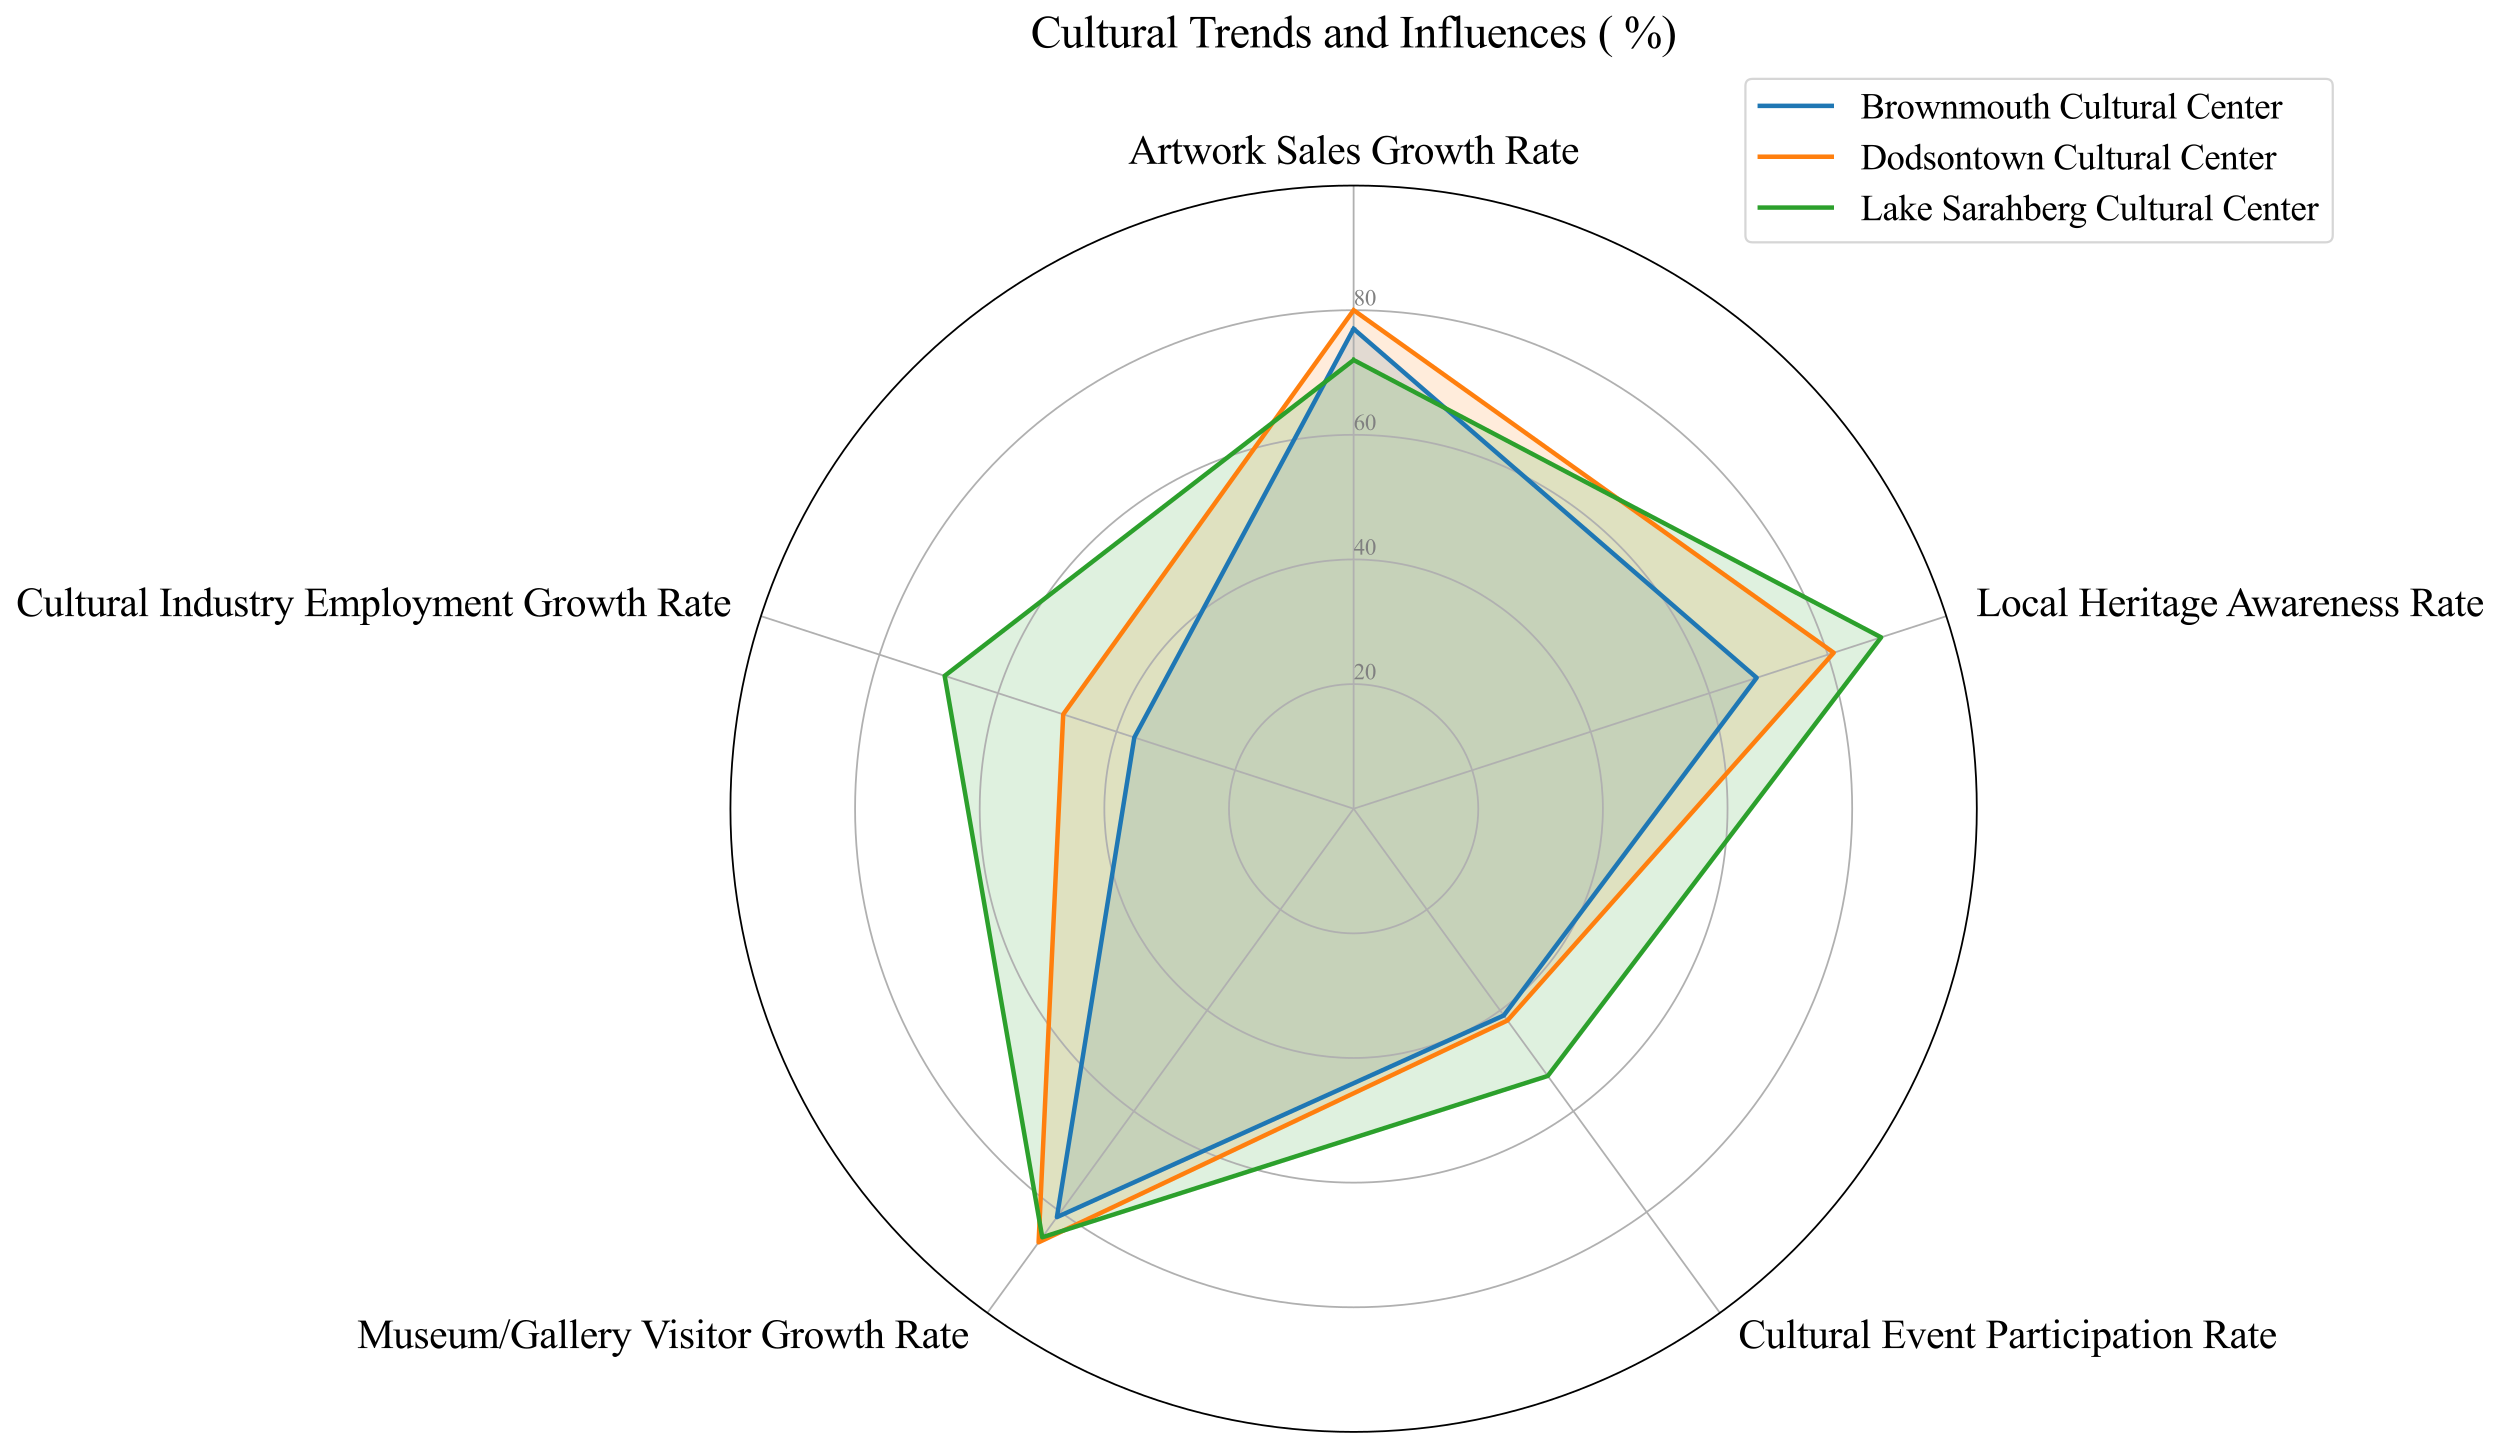 <?xml version="1.0" encoding="utf-8" standalone="no"?>
<!DOCTYPE svg PUBLIC "-//W3C//DTD SVG 1.1//EN"
  "http://www.w3.org/Graphics/SVG/1.1/DTD/svg11.dtd">
<svg xmlns:xlink="http://www.w3.org/1999/xlink" width="1112.019pt" height="644.128pt" viewBox="0 0 1112.019 644.128" xmlns="http://www.w3.org/2000/svg" version="1.1">
 <defs>
  <style type="text/css">*{stroke-linejoin: round; stroke-linecap: butt}</style>
 </defs>
 <g id="figure_1">
  <g id="patch_1">
   <path d="M 0 644.128 
L 1112.019 644.128 
L 1112.019 0 
L 0 0 
z
" style="fill: #ffffff"/>
  </g>
  <g id="axes_1">
   <g id="patch_2">
    <path d="M 879.301 359.728 
C 879.301 323.326 872.13 287.278 858.2 253.648 
C 844.27 220.017 823.851 189.457 798.111 163.718 
C 772.371 137.978 741.811 117.558 708.181 103.628 
C 674.55 89.698 638.502 82.528 602.101 82.528 
C 565.699 82.528 529.652 89.698 496.021 103.628 
C 462.39 117.558 431.831 137.978 406.091 163.718 
C 380.351 189.457 359.932 220.017 346.001 253.648 
C 332.071 287.278 324.901 323.326 324.901 359.728 
C 324.901 396.129 332.071 432.177 346.001 465.807 
C 359.932 499.438 380.351 529.998 406.091 555.737 
C 431.831 581.477 462.39 601.897 496.021 615.827 
C 529.652 629.757 565.699 636.928 602.101 636.928 
C 638.502 636.928 674.55 629.757 708.181 615.827 
C 741.811 601.897 772.371 581.477 798.111 555.737 
C 823.851 529.998 844.27 499.438 858.2 465.807 
C 872.13 432.177 879.301 396.129 879.301 359.728 
M 602.101 359.728 
C 602.101 359.728 602.101 359.728 602.101 359.728 
C 602.101 359.728 602.101 359.728 602.101 359.728 
C 602.101 359.728 602.101 359.728 602.101 359.728 
C 602.101 359.728 602.101 359.728 602.101 359.728 
C 602.101 359.728 602.101 359.728 602.101 359.728 
C 602.101 359.728 602.101 359.728 602.101 359.728 
C 602.101 359.728 602.101 359.728 602.101 359.728 
C 602.101 359.728 602.101 359.728 602.101 359.728 
C 602.101 359.728 602.101 359.728 602.101 359.728 
C 602.101 359.728 602.101 359.728 602.101 359.728 
C 602.101 359.728 602.101 359.728 602.101 359.728 
C 602.101 359.728 602.101 359.728 602.101 359.728 
C 602.101 359.728 602.101 359.728 602.101 359.728 
C 602.101 359.728 602.101 359.728 602.101 359.728 
C 602.101 359.728 602.101 359.728 602.101 359.728 
C 602.101 359.728 602.101 359.728 602.101 359.728 
z
" style="fill: #ffffff"/>
   </g>
   <g id="patch_3">
    <path d="M 602.101 146.284 
L 781.371 301.479 
L 668.904 451.674 
L 470.124 541.378 
L 504.557 328.033 
z
" clip-path="url(#pef15d72149)" style="fill: #1f77b4; opacity: 0.15; stroke: #1f77b4; stroke-linejoin: miter"/>
   </g>
   <g id="patch_4">
    <path d="M 602.101 137.968 
L 815.643 290.343 
L 670.533 453.916 
L 461.977 552.591 
L 472.921 317.754 
z
" clip-path="url(#pef15d72149)" style="fill: #ff7f0e; opacity: 0.15; stroke: #ff7f0e; stroke-linejoin: miter"/>
   </g>
   <g id="patch_5">
    <path d="M 602.101 160.143 
L 836.734 283.491 
L 688.456 478.585 
L 463.607 550.348 
L 420.194 300.622 
z
" clip-path="url(#pef15d72149)" style="fill: #2ca02c; opacity: 0.15; stroke: #2ca02c; stroke-linejoin: miter"/>
   </g>
   <g id="matplotlib.axis_1">
    <g id="xtick_1">
     <g id="line2d_1">
      <path d="M 602.101 359.728 
L 602.101 82.528 
" clip-path="url(#pef15d72149)" style="fill: none; stroke: #b0b0b0; stroke-width: 0.8; stroke-linecap: square"/>
     </g>
     <g id="text_1">
      <!-- Artwork Sales Growth Rate -->
      <g transform="translate(501.869 72.852) scale(0.18 -0.18)">
       <defs>
        <path id="TimesNewRomanPSMT-41" d="M 2928 1419 
L 1288 1419 
L 1000 750 
Q 894 503 894 381 
Q 894 284 986 211 
Q 1078 138 1384 116 
L 1384 0 
L 50 0 
L 50 116 
Q 316 163 394 238 
Q 553 388 747 847 
L 2238 4334 
L 2347 4334 
L 3822 809 
Q 4000 384 4145 257 
Q 4291 131 4550 116 
L 4550 0 
L 2878 0 
L 2878 116 
Q 3131 128 3220 200 
Q 3309 272 3309 375 
Q 3309 513 3184 809 
L 2928 1419 
z
M 2841 1650 
L 2122 3363 
L 1384 1650 
L 2841 1650 
z
" transform="scale(0.016)"/>
        <path id="TimesNewRomanPSMT-72" d="M 1038 2947 
L 1038 2303 
Q 1397 2947 1775 2947 
Q 1947 2947 2059 2842 
Q 2172 2738 2172 2600 
Q 2172 2478 2090 2393 
Q 2009 2309 1897 2309 
Q 1788 2309 1652 2417 
Q 1516 2525 1450 2525 
Q 1394 2525 1328 2463 
Q 1188 2334 1038 2041 
L 1038 669 
Q 1038 431 1097 309 
Q 1138 225 1241 169 
Q 1344 113 1538 113 
L 1538 0 
L 72 0 
L 72 113 
Q 291 113 397 181 
Q 475 231 506 341 
Q 522 394 522 644 
L 522 1753 
Q 522 2253 501 2348 
Q 481 2444 426 2487 
Q 372 2531 291 2531 
Q 194 2531 72 2484 
L 41 2597 
L 906 2947 
L 1038 2947 
z
" transform="scale(0.016)"/>
        <path id="TimesNewRomanPSMT-74" d="M 1031 3803 
L 1031 2863 
L 1700 2863 
L 1700 2644 
L 1031 2644 
L 1031 788 
Q 1031 509 1111 412 
Q 1191 316 1316 316 
Q 1419 316 1516 380 
Q 1613 444 1666 569 
L 1788 569 
Q 1678 263 1478 108 
Q 1278 -47 1066 -47 
Q 922 -47 784 33 
Q 647 113 581 261 
Q 516 409 516 719 
L 516 2644 
L 63 2644 
L 63 2747 
Q 234 2816 414 2980 
Q 594 3144 734 3369 
Q 806 3488 934 3803 
L 1031 3803 
z
" transform="scale(0.016)"/>
        <path id="TimesNewRomanPSMT-77" d="M 41 2863 
L 1241 2863 
L 1241 2747 
Q 1075 2734 1023 2687 
Q 972 2641 972 2553 
Q 972 2456 1025 2319 
L 1638 672 
L 2253 2013 
L 2091 2434 
Q 2016 2622 1894 2694 
Q 1825 2738 1638 2747 
L 1638 2863 
L 3000 2863 
L 3000 2747 
Q 2775 2738 2681 2666 
Q 2619 2616 2619 2506 
Q 2619 2444 2644 2378 
L 3294 734 
L 3897 2319 
Q 3959 2488 3959 2588 
Q 3959 2647 3898 2694 
Q 3838 2741 3659 2747 
L 3659 2863 
L 4563 2863 
L 4563 2747 
Q 4291 2706 4163 2378 
L 3206 -88 
L 3078 -88 
L 2363 1741 
L 1528 -88 
L 1413 -88 
L 494 2319 
Q 403 2547 315 2626 
Q 228 2706 41 2747 
L 41 2863 
z
" transform="scale(0.016)"/>
        <path id="TimesNewRomanPSMT-6f" d="M 1600 2947 
Q 2250 2947 2644 2453 
Q 2978 2031 2978 1484 
Q 2978 1100 2793 706 
Q 2609 313 2286 112 
Q 1963 -88 1566 -88 
Q 919 -88 538 428 
Q 216 863 216 1403 
Q 216 1797 411 2186 
Q 606 2575 925 2761 
Q 1244 2947 1600 2947 
z
M 1503 2744 
Q 1338 2744 1170 2645 
Q 1003 2547 900 2300 
Q 797 2053 797 1666 
Q 797 1041 1045 587 
Q 1294 134 1700 134 
Q 2003 134 2200 384 
Q 2397 634 2397 1244 
Q 2397 2006 2069 2444 
Q 1847 2744 1503 2744 
z
" transform="scale(0.016)"/>
        <path id="TimesNewRomanPSMT-6b" d="M 1047 4444 
L 1047 1597 
L 1775 2259 
Q 2006 2472 2044 2528 
Q 2069 2566 2069 2603 
Q 2069 2666 2017 2711 
Q 1966 2756 1847 2763 
L 1847 2863 
L 3091 2863 
L 3091 2763 
Q 2834 2756 2664 2684 
Q 2494 2613 2291 2428 
L 1556 1750 
L 2291 822 
Q 2597 438 2703 334 
Q 2853 188 2966 144 
Q 3044 113 3238 113 
L 3238 0 
L 1847 0 
L 1847 113 
Q 1966 116 2008 148 
Q 2050 181 2050 241 
Q 2050 313 1925 472 
L 1047 1594 
L 1047 644 
Q 1047 366 1086 278 
Q 1125 191 1197 153 
Q 1269 116 1509 113 
L 1509 0 
L 53 0 
L 53 113 
Q 272 113 381 166 
Q 447 200 481 272 
Q 528 375 528 628 
L 528 3234 
Q 528 3731 506 3842 
Q 484 3953 434 3995 
Q 384 4038 303 4038 
Q 238 4038 106 3984 
L 53 4094 
L 903 4444 
L 1047 4444 
z
" transform="scale(0.016)"/>
        <path id="TimesNewRomanPSMT-20" transform="scale(0.016)"/>
        <path id="TimesNewRomanPSMT-53" d="M 2934 4334 
L 2934 2869 
L 2819 2869 
Q 2763 3291 2617 3541 
Q 2472 3791 2203 3937 
Q 1934 4084 1647 4084 
Q 1322 4084 1109 3886 
Q 897 3688 897 3434 
Q 897 3241 1031 3081 
Q 1225 2847 1953 2456 
Q 2547 2138 2764 1967 
Q 2981 1797 3098 1565 
Q 3216 1334 3216 1081 
Q 3216 600 2842 251 
Q 2469 -97 1881 -97 
Q 1697 -97 1534 -69 
Q 1438 -53 1133 45 
Q 828 144 747 144 
Q 669 144 623 97 
Q 578 50 556 -97 
L 441 -97 
L 441 1356 
L 556 1356 
Q 638 900 775 673 
Q 913 447 1195 297 
Q 1478 147 1816 147 
Q 2206 147 2432 353 
Q 2659 559 2659 841 
Q 2659 997 2573 1156 
Q 2488 1316 2306 1453 
Q 2184 1547 1640 1851 
Q 1097 2156 867 2337 
Q 638 2519 519 2737 
Q 400 2956 400 3219 
Q 400 3675 750 4004 
Q 1100 4334 1641 4334 
Q 1978 4334 2356 4169 
Q 2531 4091 2603 4091 
Q 2684 4091 2736 4139 
Q 2788 4188 2819 4334 
L 2934 4334 
z
" transform="scale(0.016)"/>
        <path id="TimesNewRomanPSMT-61" d="M 1822 413 
Q 1381 72 1269 19 
Q 1100 -59 909 -59 
Q 613 -59 420 144 
Q 228 347 228 678 
Q 228 888 322 1041 
Q 450 1253 767 1440 
Q 1084 1628 1822 1897 
L 1822 2009 
Q 1822 2438 1686 2597 
Q 1550 2756 1291 2756 
Q 1094 2756 978 2650 
Q 859 2544 859 2406 
L 866 2225 
Q 866 2081 792 2003 
Q 719 1925 600 1925 
Q 484 1925 411 2006 
Q 338 2088 338 2228 
Q 338 2497 613 2722 
Q 888 2947 1384 2947 
Q 1766 2947 2009 2819 
Q 2194 2722 2281 2516 
Q 2338 2381 2338 1966 
L 2338 994 
Q 2338 584 2353 492 
Q 2369 400 2405 369 
Q 2441 338 2488 338 
Q 2538 338 2575 359 
Q 2641 400 2828 588 
L 2828 413 
Q 2478 -56 2159 -56 
Q 2006 -56 1915 50 
Q 1825 156 1822 413 
z
M 1822 616 
L 1822 1706 
Q 1350 1519 1213 1441 
Q 966 1303 859 1153 
Q 753 1003 753 825 
Q 753 600 887 451 
Q 1022 303 1197 303 
Q 1434 303 1822 616 
z
" transform="scale(0.016)"/>
        <path id="TimesNewRomanPSMT-6c" d="M 1184 4444 
L 1184 647 
Q 1184 378 1223 290 
Q 1263 203 1344 158 
Q 1425 113 1647 113 
L 1647 0 
L 244 0 
L 244 113 
Q 441 113 512 153 
Q 584 194 625 287 
Q 666 381 666 647 
L 666 3247 
Q 666 3731 644 3842 
Q 622 3953 573 3993 
Q 525 4034 450 4034 
Q 369 4034 244 3984 
L 191 4094 
L 1044 4444 
L 1184 4444 
z
" transform="scale(0.016)"/>
        <path id="TimesNewRomanPSMT-65" d="M 681 1784 
Q 678 1147 991 784 
Q 1303 422 1725 422 
Q 2006 422 2214 576 
Q 2422 731 2563 1106 
L 2659 1044 
Q 2594 616 2278 264 
Q 1963 -88 1488 -88 
Q 972 -88 605 314 
Q 238 716 238 1394 
Q 238 2128 614 2539 
Q 991 2950 1559 2950 
Q 2041 2950 2350 2633 
Q 2659 2316 2659 1784 
L 681 1784 
z
M 681 1966 
L 2006 1966 
Q 1991 2241 1941 2353 
Q 1863 2528 1708 2628 
Q 1553 2728 1384 2728 
Q 1125 2728 920 2526 
Q 716 2325 681 1966 
z
" transform="scale(0.016)"/>
        <path id="TimesNewRomanPSMT-73" d="M 2050 2947 
L 2050 1972 
L 1947 1972 
Q 1828 2431 1642 2597 
Q 1456 2763 1169 2763 
Q 950 2763 815 2647 
Q 681 2531 681 2391 
Q 681 2216 781 2091 
Q 878 1963 1175 1819 
L 1631 1597 
Q 2266 1288 2266 781 
Q 2266 391 1970 151 
Q 1675 -88 1309 -88 
Q 1047 -88 709 6 
Q 606 38 541 38 
Q 469 38 428 -44 
L 325 -44 
L 325 978 
L 428 978 
Q 516 541 762 319 
Q 1009 97 1316 97 
Q 1531 97 1667 223 
Q 1803 350 1803 528 
Q 1803 744 1651 891 
Q 1500 1038 1047 1263 
Q 594 1488 453 1669 
Q 313 1847 313 2119 
Q 313 2472 555 2709 
Q 797 2947 1181 2947 
Q 1350 2947 1591 2875 
Q 1750 2828 1803 2828 
Q 1853 2828 1881 2850 
Q 1909 2872 1947 2947 
L 2050 2947 
z
" transform="scale(0.016)"/>
        <path id="TimesNewRomanPSMT-47" d="M 3928 4334 
L 4038 2997 
L 3928 2997 
Q 3763 3497 3500 3750 
Q 3122 4116 2528 4116 
Q 1719 4116 1297 3475 
Q 944 2934 944 2188 
Q 944 1581 1178 1081 
Q 1413 581 1792 348 
Q 2172 116 2572 116 
Q 2806 116 3025 175 
Q 3244 234 3447 350 
L 3447 1575 
Q 3447 1894 3398 1992 
Q 3350 2091 3248 2142 
Q 3147 2194 2891 2194 
L 2891 2313 
L 4531 2313 
L 4531 2194 
L 4453 2194 
Q 4209 2194 4119 2031 
Q 4056 1916 4056 1575 
L 4056 278 
Q 3697 84 3347 -6 
Q 2997 -97 2569 -97 
Q 1341 -97 703 691 
Q 225 1281 225 2053 
Q 225 2613 494 3125 
Q 813 3734 1369 4063 
Q 1834 4334 2469 4334 
Q 2700 4334 2889 4296 
Q 3078 4259 3425 4131 
Q 3600 4066 3659 4066 
Q 3719 4066 3761 4120 
Q 3803 4175 3813 4334 
L 3928 4334 
z
" transform="scale(0.016)"/>
        <path id="TimesNewRomanPSMT-68" d="M 1041 4444 
L 1041 2350 
Q 1388 2731 1591 2839 
Q 1794 2947 1997 2947 
Q 2241 2947 2416 2812 
Q 2591 2678 2675 2391 
Q 2734 2191 2734 1659 
L 2734 647 
Q 2734 375 2778 275 
Q 2809 200 2884 156 
Q 2959 113 3159 113 
L 3159 0 
L 1753 0 
L 1753 113 
L 1819 113 
Q 2019 113 2097 173 
Q 2175 234 2206 353 
Q 2216 403 2216 647 
L 2216 1659 
Q 2216 2128 2167 2275 
Q 2119 2422 2012 2495 
Q 1906 2569 1756 2569 
Q 1603 2569 1437 2487 
Q 1272 2406 1041 2159 
L 1041 647 
Q 1041 353 1073 281 
Q 1106 209 1195 161 
Q 1284 113 1503 113 
L 1503 0 
L 84 0 
L 84 113 
Q 275 113 384 172 
Q 447 203 484 290 
Q 522 378 522 647 
L 522 3238 
Q 522 3728 498 3840 
Q 475 3953 426 3993 
Q 378 4034 297 4034 
Q 231 4034 84 3984 
L 41 4094 
L 897 4444 
L 1041 4444 
z
" transform="scale(0.016)"/>
        <path id="TimesNewRomanPSMT-52" d="M 4325 0 
L 3194 0 
L 1759 1981 
Q 1600 1975 1500 1975 
Q 1459 1975 1412 1976 
Q 1366 1978 1316 1981 
L 1316 750 
Q 1316 350 1403 253 
Q 1522 116 1759 116 
L 1925 116 
L 1925 0 
L 109 0 
L 109 116 
L 269 116 
Q 538 116 653 291 
Q 719 388 719 750 
L 719 3488 
Q 719 3888 631 3984 
Q 509 4122 269 4122 
L 109 4122 
L 109 4238 
L 1653 4238 
Q 2328 4238 2648 4139 
Q 2969 4041 3192 3777 
Q 3416 3513 3416 3147 
Q 3416 2756 3161 2468 
Q 2906 2181 2372 2063 
L 3247 847 
Q 3547 428 3762 290 
Q 3978 153 4325 116 
L 4325 0 
z
M 1316 2178 
Q 1375 2178 1419 2176 
Q 1463 2175 1491 2175 
Q 2097 2175 2405 2437 
Q 2713 2700 2713 3106 
Q 2713 3503 2464 3751 
Q 2216 4000 1806 4000 
Q 1625 4000 1316 3941 
L 1316 2178 
z
" transform="scale(0.016)"/>
       </defs>
       <use xlink:href="#TimesNewRomanPSMT-41"/>
       <use xlink:href="#TimesNewRomanPSMT-72" transform="translate(72.217 0)"/>
       <use xlink:href="#TimesNewRomanPSMT-74" transform="translate(105.518 0)"/>
       <use xlink:href="#TimesNewRomanPSMT-77" transform="translate(133.301 0)"/>
       <use xlink:href="#TimesNewRomanPSMT-6f" transform="translate(205.518 0)"/>
       <use xlink:href="#TimesNewRomanPSMT-72" transform="translate(255.518 0)"/>
       <use xlink:href="#TimesNewRomanPSMT-6b" transform="translate(288.818 0)"/>
       <use xlink:href="#TimesNewRomanPSMT-20" transform="translate(338.818 0)"/>
       <use xlink:href="#TimesNewRomanPSMT-53" transform="translate(363.818 0)"/>
       <use xlink:href="#TimesNewRomanPSMT-61" transform="translate(419.434 0)"/>
       <use xlink:href="#TimesNewRomanPSMT-6c" transform="translate(463.818 0)"/>
       <use xlink:href="#TimesNewRomanPSMT-65" transform="translate(491.602 0)"/>
       <use xlink:href="#TimesNewRomanPSMT-73" transform="translate(535.986 0)"/>
       <use xlink:href="#TimesNewRomanPSMT-20" transform="translate(574.902 0)"/>
       <use xlink:href="#TimesNewRomanPSMT-47" transform="translate(599.902 0)"/>
       <use xlink:href="#TimesNewRomanPSMT-72" transform="translate(672.119 0)"/>
       <use xlink:href="#TimesNewRomanPSMT-6f" transform="translate(705.42 0)"/>
       <use xlink:href="#TimesNewRomanPSMT-77" transform="translate(755.42 0)"/>
       <use xlink:href="#TimesNewRomanPSMT-74" transform="translate(827.637 0)"/>
       <use xlink:href="#TimesNewRomanPSMT-68" transform="translate(855.42 0)"/>
       <use xlink:href="#TimesNewRomanPSMT-20" transform="translate(905.42 0)"/>
       <use xlink:href="#TimesNewRomanPSMT-52" transform="translate(930.42 0)"/>
       <use xlink:href="#TimesNewRomanPSMT-61" transform="translate(997.119 0)"/>
       <use xlink:href="#TimesNewRomanPSMT-74" transform="translate(1041.504 0)"/>
       <use xlink:href="#TimesNewRomanPSMT-65" transform="translate(1069.287 0)"/>
      </g>
     </g>
    </g>
    <g id="xtick_2">
     <g id="line2d_2">
      <path d="M 602.101 359.728 
L 865.734 274.068 
" clip-path="url(#pef15d72149)" style="fill: none; stroke: #b0b0b0; stroke-width: 0.8; stroke-linecap: square"/>
     </g>
     <g id="text_2">
      <!-- Local Heritage Awareness Rate -->
      <g transform="translate(879.048 274.049) scale(0.18 -0.18)">
       <defs>
        <path id="TimesNewRomanPSMT-4c" d="M 3669 1172 
L 3772 1150 
L 3409 0 
L 128 0 
L 128 116 
L 288 116 
Q 556 116 672 291 
Q 738 391 738 753 
L 738 3488 
Q 738 3884 650 3984 
Q 528 4122 288 4122 
L 128 4122 
L 128 4238 
L 2047 4238 
L 2047 4122 
Q 1709 4125 1573 4059 
Q 1438 3994 1388 3894 
Q 1338 3794 1338 3416 
L 1338 753 
Q 1338 494 1388 397 
Q 1425 331 1503 300 
Q 1581 269 1991 269 
L 2300 269 
Q 2788 269 2984 341 
Q 3181 413 3343 595 
Q 3506 778 3669 1172 
z
" transform="scale(0.016)"/>
        <path id="TimesNewRomanPSMT-63" d="M 2631 1088 
Q 2516 522 2178 217 
Q 1841 -88 1431 -88 
Q 944 -88 581 321 
Q 219 731 219 1428 
Q 219 2103 620 2525 
Q 1022 2947 1584 2947 
Q 2006 2947 2278 2723 
Q 2550 2500 2550 2259 
Q 2550 2141 2473 2067 
Q 2397 1994 2259 1994 
Q 2075 1994 1981 2113 
Q 1928 2178 1911 2362 
Q 1894 2547 1784 2644 
Q 1675 2738 1481 2738 
Q 1169 2738 978 2506 
Q 725 2200 725 1697 
Q 725 1184 976 792 
Q 1228 400 1656 400 
Q 1963 400 2206 609 
Q 2378 753 2541 1131 
L 2631 1088 
z
" transform="scale(0.016)"/>
        <path id="TimesNewRomanPSMT-48" d="M 1316 2272 
L 3284 2272 
L 3284 3484 
Q 3284 3809 3244 3913 
Q 3213 3991 3113 4047 
Q 2978 4122 2828 4122 
L 2678 4122 
L 2678 4238 
L 4491 4238 
L 4491 4122 
L 4341 4122 
Q 4191 4122 4056 4050 
Q 3956 4000 3920 3898 
Q 3884 3797 3884 3484 
L 3884 750 
Q 3884 428 3925 325 
Q 3956 247 4053 191 
Q 4191 116 4341 116 
L 4491 116 
L 4491 0 
L 2678 0 
L 2678 116 
L 2828 116 
Q 3088 116 3206 269 
Q 3284 369 3284 750 
L 3284 2041 
L 1316 2041 
L 1316 750 
Q 1316 428 1356 325 
Q 1388 247 1488 191 
Q 1622 116 1772 116 
L 1925 116 
L 1925 0 
L 109 0 
L 109 116 
L 259 116 
Q 522 116 641 269 
Q 716 369 716 750 
L 716 3484 
Q 716 3809 675 3913 
Q 644 3991 547 4047 
Q 409 4122 259 4122 
L 109 4122 
L 109 4238 
L 1925 4238 
L 1925 4122 
L 1772 4122 
Q 1622 4122 1488 4050 
Q 1391 4000 1353 3898 
Q 1316 3797 1316 3484 
L 1316 2272 
z
" transform="scale(0.016)"/>
        <path id="TimesNewRomanPSMT-69" d="M 928 4444 
Q 1059 4444 1151 4351 
Q 1244 4259 1244 4128 
Q 1244 3997 1151 3903 
Q 1059 3809 928 3809 
Q 797 3809 703 3903 
Q 609 3997 609 4128 
Q 609 4259 701 4351 
Q 794 4444 928 4444 
z
M 1188 2947 
L 1188 647 
Q 1188 378 1227 289 
Q 1266 200 1342 156 
Q 1419 113 1622 113 
L 1622 0 
L 231 0 
L 231 113 
Q 441 113 512 153 
Q 584 194 626 287 
Q 669 381 669 647 
L 669 1750 
Q 669 2216 641 2353 
Q 619 2453 572 2492 
Q 525 2531 444 2531 
Q 356 2531 231 2484 
L 188 2597 
L 1050 2947 
L 1188 2947 
z
" transform="scale(0.016)"/>
        <path id="TimesNewRomanPSMT-67" d="M 966 1044 
Q 703 1172 562 1401 
Q 422 1631 422 1909 
Q 422 2334 742 2640 
Q 1063 2947 1563 2947 
Q 1972 2947 2272 2747 
L 2878 2747 
Q 3013 2747 3034 2739 
Q 3056 2731 3066 2713 
Q 3084 2684 3084 2613 
Q 3084 2531 3069 2500 
Q 3059 2484 3036 2475 
Q 3013 2466 2878 2466 
L 2506 2466 
Q 2681 2241 2681 1891 
Q 2681 1491 2375 1206 
Q 2069 922 1553 922 
Q 1341 922 1119 984 
Q 981 866 932 777 
Q 884 688 884 625 
Q 884 572 936 522 
Q 988 472 1138 450 
Q 1225 438 1575 428 
Q 2219 413 2409 384 
Q 2700 344 2873 169 
Q 3047 -6 3047 -263 
Q 3047 -616 2716 -925 
Q 2228 -1381 1444 -1381 
Q 841 -1381 425 -1109 
Q 191 -953 191 -784 
Q 191 -709 225 -634 
Q 278 -519 444 -313 
Q 466 -284 763 25 
Q 600 122 533 198 
Q 466 275 466 372 
Q 466 481 555 628 
Q 644 775 966 1044 
z
M 1509 2797 
Q 1278 2797 1122 2612 
Q 966 2428 966 2047 
Q 966 1553 1178 1281 
Q 1341 1075 1591 1075 
Q 1828 1075 1981 1253 
Q 2134 1431 2134 1813 
Q 2134 2309 1919 2591 
Q 1759 2797 1509 2797 
z
M 934 0 
Q 788 -159 713 -296 
Q 638 -434 638 -550 
Q 638 -700 819 -813 
Q 1131 -1006 1722 -1006 
Q 2284 -1006 2551 -807 
Q 2819 -609 2819 -384 
Q 2819 -222 2659 -153 
Q 2497 -84 2016 -72 
Q 1313 -53 934 0 
z
" transform="scale(0.016)"/>
        <path id="TimesNewRomanPSMT-6e" d="M 1034 2341 
Q 1538 2947 1994 2947 
Q 2228 2947 2397 2830 
Q 2566 2713 2666 2444 
Q 2734 2256 2734 1869 
L 2734 647 
Q 2734 375 2778 278 
Q 2813 200 2889 156 
Q 2966 113 3172 113 
L 3172 0 
L 1756 0 
L 1756 113 
L 1816 113 
Q 2016 113 2095 173 
Q 2175 234 2206 353 
Q 2219 400 2219 647 
L 2219 1819 
Q 2219 2209 2117 2386 
Q 2016 2563 1775 2563 
Q 1403 2563 1034 2156 
L 1034 647 
Q 1034 356 1069 288 
Q 1113 197 1189 155 
Q 1266 113 1500 113 
L 1500 0 
L 84 0 
L 84 113 
L 147 113 
Q 366 113 442 223 
Q 519 334 519 647 
L 519 1709 
Q 519 2225 495 2337 
Q 472 2450 423 2490 
Q 375 2531 294 2531 
Q 206 2531 84 2484 
L 38 2597 
L 900 2947 
L 1034 2947 
L 1034 2341 
z
" transform="scale(0.016)"/>
       </defs>
       <use xlink:href="#TimesNewRomanPSMT-4c"/>
       <use xlink:href="#TimesNewRomanPSMT-6f" transform="translate(61.084 0)"/>
       <use xlink:href="#TimesNewRomanPSMT-63" transform="translate(111.084 0)"/>
       <use xlink:href="#TimesNewRomanPSMT-61" transform="translate(155.469 0)"/>
       <use xlink:href="#TimesNewRomanPSMT-6c" transform="translate(199.854 0)"/>
       <use xlink:href="#TimesNewRomanPSMT-20" transform="translate(227.637 0)"/>
       <use xlink:href="#TimesNewRomanPSMT-48" transform="translate(252.637 0)"/>
       <use xlink:href="#TimesNewRomanPSMT-65" transform="translate(324.854 0)"/>
       <use xlink:href="#TimesNewRomanPSMT-72" transform="translate(369.238 0)"/>
       <use xlink:href="#TimesNewRomanPSMT-69" transform="translate(402.539 0)"/>
       <use xlink:href="#TimesNewRomanPSMT-74" transform="translate(430.322 0)"/>
       <use xlink:href="#TimesNewRomanPSMT-61" transform="translate(458.105 0)"/>
       <use xlink:href="#TimesNewRomanPSMT-67" transform="translate(502.49 0)"/>
       <use xlink:href="#TimesNewRomanPSMT-65" transform="translate(552.49 0)"/>
       <use xlink:href="#TimesNewRomanPSMT-20" transform="translate(596.875 0)"/>
       <use xlink:href="#TimesNewRomanPSMT-41" transform="translate(616.375 0)"/>
       <use xlink:href="#TimesNewRomanPSMT-77" transform="translate(679.467 0)"/>
       <use xlink:href="#TimesNewRomanPSMT-61" transform="translate(751.684 0)"/>
       <use xlink:href="#TimesNewRomanPSMT-72" transform="translate(796.068 0)"/>
       <use xlink:href="#TimesNewRomanPSMT-65" transform="translate(829.369 0)"/>
       <use xlink:href="#TimesNewRomanPSMT-6e" transform="translate(873.754 0)"/>
       <use xlink:href="#TimesNewRomanPSMT-65" transform="translate(923.754 0)"/>
       <use xlink:href="#TimesNewRomanPSMT-73" transform="translate(968.139 0)"/>
       <use xlink:href="#TimesNewRomanPSMT-73" transform="translate(1007.055 0)"/>
       <use xlink:href="#TimesNewRomanPSMT-20" transform="translate(1045.971 0)"/>
       <use xlink:href="#TimesNewRomanPSMT-52" transform="translate(1070.971 0)"/>
       <use xlink:href="#TimesNewRomanPSMT-61" transform="translate(1137.67 0)"/>
       <use xlink:href="#TimesNewRomanPSMT-74" transform="translate(1182.055 0)"/>
       <use xlink:href="#TimesNewRomanPSMT-65" transform="translate(1209.838 0)"/>
      </g>
     </g>
    </g>
    <g id="xtick_3">
     <g id="line2d_3">
      <path d="M 602.101 359.728 
L 765.035 583.987 
" clip-path="url(#pef15d72149)" style="fill: none; stroke: #b0b0b0; stroke-width: 0.8; stroke-linecap: square"/>
     </g>
     <g id="text_3">
      <!-- Cultural Event Participation Rate -->
      <g transform="translate(773.264 599.637) scale(0.18 -0.18)">
       <defs>
        <path id="TimesNewRomanPSMT-43" d="M 3853 4334 
L 3950 2894 
L 3853 2894 
Q 3659 3541 3300 3825 
Q 2941 4109 2438 4109 
Q 2016 4109 1675 3895 
Q 1334 3681 1139 3212 
Q 944 2744 944 2047 
Q 944 1472 1128 1050 
Q 1313 628 1683 403 
Q 2053 178 2528 178 
Q 2941 178 3256 354 
Q 3572 531 3950 1056 
L 4047 994 
Q 3728 428 3303 165 
Q 2878 -97 2294 -97 
Q 1241 -97 663 684 
Q 231 1266 231 2053 
Q 231 2688 515 3219 
Q 800 3750 1298 4042 
Q 1797 4334 2388 4334 
Q 2847 4334 3294 4109 
Q 3425 4041 3481 4041 
Q 3566 4041 3628 4100 
Q 3709 4184 3744 4334 
L 3853 4334 
z
" transform="scale(0.016)"/>
        <path id="TimesNewRomanPSMT-75" d="M 2709 2863 
L 2709 1128 
Q 2709 631 2732 520 
Q 2756 409 2807 365 
Q 2859 322 2928 322 
Q 3025 322 3147 375 
L 3191 266 
L 2334 -88 
L 2194 -88 
L 2194 519 
Q 1825 119 1631 15 
Q 1438 -88 1222 -88 
Q 981 -88 804 51 
Q 628 191 559 409 
Q 491 628 491 1028 
L 491 2306 
Q 491 2509 447 2587 
Q 403 2666 317 2708 
Q 231 2750 6 2747 
L 6 2863 
L 1009 2863 
L 1009 947 
Q 1009 547 1148 422 
Q 1288 297 1484 297 
Q 1619 297 1789 381 
Q 1959 466 2194 703 
L 2194 2325 
Q 2194 2569 2105 2655 
Q 2016 2741 1734 2747 
L 1734 2863 
L 2709 2863 
z
" transform="scale(0.016)"/>
        <path id="TimesNewRomanPSMT-45" d="M 1338 4006 
L 1338 2331 
L 2269 2331 
Q 2631 2331 2753 2441 
Q 2916 2584 2934 2947 
L 3050 2947 
L 3050 1472 
L 2934 1472 
Q 2891 1781 2847 1869 
Q 2791 1978 2662 2040 
Q 2534 2103 2269 2103 
L 1338 2103 
L 1338 706 
Q 1338 425 1363 364 
Q 1388 303 1450 267 
Q 1513 231 1688 231 
L 2406 231 
Q 2766 231 2928 281 
Q 3091 331 3241 478 
Q 3434 672 3638 1063 
L 3763 1063 
L 3397 0 
L 131 0 
L 131 116 
L 281 116 
Q 431 116 566 188 
Q 666 238 702 338 
Q 738 438 738 747 
L 738 3500 
Q 738 3903 656 3997 
Q 544 4122 281 4122 
L 131 4122 
L 131 4238 
L 3397 4238 
L 3444 3309 
L 3322 3309 
Q 3256 3644 3176 3769 
Q 3097 3894 2941 3959 
Q 2816 4006 2500 4006 
L 1338 4006 
z
" transform="scale(0.016)"/>
        <path id="TimesNewRomanPSMT-76" d="M 53 2863 
L 1400 2863 
L 1400 2747 
L 1313 2747 
Q 1191 2747 1127 2687 
Q 1063 2628 1063 2528 
Q 1063 2419 1128 2269 
L 1794 688 
L 2463 2328 
Q 2534 2503 2534 2594 
Q 2534 2638 2509 2666 
Q 2475 2713 2422 2730 
Q 2369 2747 2206 2747 
L 2206 2863 
L 3141 2863 
L 3141 2747 
Q 2978 2734 2916 2681 
Q 2806 2588 2719 2369 
L 1703 -88 
L 1575 -88 
L 553 2328 
Q 484 2497 421 2570 
Q 359 2644 263 2694 
Q 209 2722 53 2747 
L 53 2863 
z
" transform="scale(0.016)"/>
        <path id="TimesNewRomanPSMT-50" d="M 1313 1984 
L 1313 750 
Q 1313 350 1400 253 
Q 1519 116 1759 116 
L 1922 116 
L 1922 0 
L 106 0 
L 106 116 
L 266 116 
Q 534 116 650 291 
Q 713 388 713 750 
L 713 3488 
Q 713 3888 628 3984 
Q 506 4122 266 4122 
L 106 4122 
L 106 4238 
L 1659 4238 
Q 2228 4238 2556 4120 
Q 2884 4003 3109 3725 
Q 3334 3447 3334 3066 
Q 3334 2547 2992 2222 
Q 2650 1897 2025 1897 
Q 1872 1897 1694 1919 
Q 1516 1941 1313 1984 
z
M 1313 2163 
Q 1478 2131 1606 2115 
Q 1734 2100 1825 2100 
Q 2150 2100 2386 2351 
Q 2622 2603 2622 3003 
Q 2622 3278 2509 3514 
Q 2397 3750 2190 3867 
Q 1984 3984 1722 3984 
Q 1563 3984 1313 3925 
L 1313 2163 
z
" transform="scale(0.016)"/>
        <path id="TimesNewRomanPSMT-70" d="M -6 2578 
L 875 2934 
L 994 2934 
L 994 2266 
Q 1216 2644 1439 2795 
Q 1663 2947 1909 2947 
Q 2341 2947 2628 2609 
Q 2981 2197 2981 1534 
Q 2981 794 2556 309 
Q 2206 -88 1675 -88 
Q 1444 -88 1275 -22 
Q 1150 25 994 166 
L 994 -706 
Q 994 -1000 1030 -1079 
Q 1066 -1159 1155 -1206 
Q 1244 -1253 1478 -1253 
L 1478 -1369 
L -22 -1369 
L -22 -1253 
L 56 -1253 
Q 228 -1256 350 -1188 
Q 409 -1153 442 -1076 
Q 475 -1000 475 -688 
L 475 2019 
Q 475 2297 450 2372 
Q 425 2447 370 2484 
Q 316 2522 222 2522 
Q 147 2522 31 2478 
L -6 2578 
z
M 994 2081 
L 994 1013 
Q 994 666 1022 556 
Q 1066 375 1236 237 
Q 1406 100 1666 100 
Q 1978 100 2172 344 
Q 2425 663 2425 1241 
Q 2425 1897 2138 2250 
Q 1938 2494 1663 2494 
Q 1513 2494 1366 2419 
Q 1253 2363 994 2081 
z
" transform="scale(0.016)"/>
       </defs>
       <use xlink:href="#TimesNewRomanPSMT-43"/>
       <use xlink:href="#TimesNewRomanPSMT-75" transform="translate(66.699 0)"/>
       <use xlink:href="#TimesNewRomanPSMT-6c" transform="translate(116.699 0)"/>
       <use xlink:href="#TimesNewRomanPSMT-74" transform="translate(144.482 0)"/>
       <use xlink:href="#TimesNewRomanPSMT-75" transform="translate(172.266 0)"/>
       <use xlink:href="#TimesNewRomanPSMT-72" transform="translate(222.266 0)"/>
       <use xlink:href="#TimesNewRomanPSMT-61" transform="translate(255.566 0)"/>
       <use xlink:href="#TimesNewRomanPSMT-6c" transform="translate(299.951 0)"/>
       <use xlink:href="#TimesNewRomanPSMT-20" transform="translate(327.734 0)"/>
       <use xlink:href="#TimesNewRomanPSMT-45" transform="translate(352.734 0)"/>
       <use xlink:href="#TimesNewRomanPSMT-76" transform="translate(413.818 0)"/>
       <use xlink:href="#TimesNewRomanPSMT-65" transform="translate(463.818 0)"/>
       <use xlink:href="#TimesNewRomanPSMT-6e" transform="translate(508.203 0)"/>
       <use xlink:href="#TimesNewRomanPSMT-74" transform="translate(558.203 0)"/>
       <use xlink:href="#TimesNewRomanPSMT-20" transform="translate(585.986 0)"/>
       <use xlink:href="#TimesNewRomanPSMT-50" transform="translate(610.986 0)"/>
       <use xlink:href="#TimesNewRomanPSMT-61" transform="translate(666.602 0)"/>
       <use xlink:href="#TimesNewRomanPSMT-72" transform="translate(710.986 0)"/>
       <use xlink:href="#TimesNewRomanPSMT-74" transform="translate(744.287 0)"/>
       <use xlink:href="#TimesNewRomanPSMT-69" transform="translate(772.07 0)"/>
       <use xlink:href="#TimesNewRomanPSMT-63" transform="translate(799.854 0)"/>
       <use xlink:href="#TimesNewRomanPSMT-69" transform="translate(844.238 0)"/>
       <use xlink:href="#TimesNewRomanPSMT-70" transform="translate(872.021 0)"/>
       <use xlink:href="#TimesNewRomanPSMT-61" transform="translate(922.021 0)"/>
       <use xlink:href="#TimesNewRomanPSMT-74" transform="translate(966.406 0)"/>
       <use xlink:href="#TimesNewRomanPSMT-69" transform="translate(994.189 0)"/>
       <use xlink:href="#TimesNewRomanPSMT-6f" transform="translate(1021.973 0)"/>
       <use xlink:href="#TimesNewRomanPSMT-6e" transform="translate(1071.973 0)"/>
       <use xlink:href="#TimesNewRomanPSMT-20" transform="translate(1121.973 0)"/>
       <use xlink:href="#TimesNewRomanPSMT-52" transform="translate(1146.973 0)"/>
       <use xlink:href="#TimesNewRomanPSMT-61" transform="translate(1213.672 0)"/>
       <use xlink:href="#TimesNewRomanPSMT-74" transform="translate(1258.057 0)"/>
       <use xlink:href="#TimesNewRomanPSMT-65" transform="translate(1285.84 0)"/>
      </g>
     </g>
    </g>
    <g id="xtick_4">
     <g id="line2d_4">
      <path d="M 602.101 359.728 
L 439.167 583.987 
" clip-path="url(#pef15d72149)" style="fill: none; stroke: #b0b0b0; stroke-width: 0.8; stroke-linecap: square"/>
     </g>
     <g id="text_4">
      <!-- Museum/Gallery Visitor Growth Rate -->
      <g transform="translate(158.873 599.621) scale(0.18 -0.18)">
       <defs>
        <path id="TimesNewRomanPSMT-4d" d="M 2619 0 
L 981 3566 
L 981 734 
Q 981 344 1066 247 
Q 1181 116 1431 116 
L 1581 116 
L 1581 0 
L 106 0 
L 106 116 
L 256 116 
Q 525 116 638 278 
Q 706 378 706 734 
L 706 3503 
Q 706 3784 644 3909 
Q 600 4000 483 4061 
Q 366 4122 106 4122 
L 106 4238 
L 1306 4238 
L 2844 922 
L 4356 4238 
L 5556 4238 
L 5556 4122 
L 5409 4122 
Q 5138 4122 5025 3959 
Q 4956 3859 4956 3503 
L 4956 734 
Q 4956 344 5044 247 
Q 5159 116 5409 116 
L 5556 116 
L 5556 0 
L 3756 0 
L 3756 116 
L 3906 116 
Q 4178 116 4288 278 
Q 4356 378 4356 734 
L 4356 3566 
L 2722 0 
L 2619 0 
z
" transform="scale(0.016)"/>
        <path id="TimesNewRomanPSMT-6d" d="M 1050 2338 
Q 1363 2650 1419 2697 
Q 1559 2816 1721 2881 
Q 1884 2947 2044 2947 
Q 2313 2947 2506 2790 
Q 2700 2634 2766 2338 
Q 3088 2713 3309 2830 
Q 3531 2947 3766 2947 
Q 3994 2947 4170 2830 
Q 4347 2713 4450 2447 
Q 4519 2266 4519 1878 
L 4519 647 
Q 4519 378 4559 278 
Q 4591 209 4675 161 
Q 4759 113 4950 113 
L 4950 0 
L 3538 0 
L 3538 113 
L 3597 113 
Q 3781 113 3884 184 
Q 3956 234 3988 344 
Q 4000 397 4000 647 
L 4000 1878 
Q 4000 2228 3916 2372 
Q 3794 2572 3525 2572 
Q 3359 2572 3192 2489 
Q 3025 2406 2788 2181 
L 2781 2147 
L 2788 2013 
L 2788 647 
Q 2788 353 2820 281 
Q 2853 209 2943 161 
Q 3034 113 3253 113 
L 3253 0 
L 1806 0 
L 1806 113 
Q 2044 113 2133 169 
Q 2222 225 2256 338 
Q 2272 391 2272 647 
L 2272 1878 
Q 2272 2228 2169 2381 
Q 2031 2581 1784 2581 
Q 1616 2581 1450 2491 
Q 1191 2353 1050 2181 
L 1050 647 
Q 1050 366 1089 281 
Q 1128 197 1204 155 
Q 1281 113 1516 113 
L 1516 0 
L 100 0 
L 100 113 
Q 297 113 375 155 
Q 453 197 493 289 
Q 534 381 534 647 
L 534 1741 
Q 534 2213 506 2350 
Q 484 2453 437 2492 
Q 391 2531 309 2531 
Q 222 2531 100 2484 
L 53 2597 
L 916 2947 
L 1050 2947 
L 1050 2338 
z
" transform="scale(0.016)"/>
        <path id="TimesNewRomanPSMT-2f" d="M 1794 4444 
L 259 -88 
L 9 -88 
L 1544 4444 
L 1794 4444 
z
" transform="scale(0.016)"/>
        <path id="TimesNewRomanPSMT-79" d="M 38 2863 
L 1372 2863 
L 1372 2747 
L 1306 2747 
Q 1166 2747 1095 2686 
Q 1025 2625 1025 2534 
Q 1025 2413 1128 2197 
L 1825 753 
L 2466 2334 
Q 2519 2463 2519 2588 
Q 2519 2644 2497 2672 
Q 2472 2706 2419 2726 
Q 2366 2747 2231 2747 
L 2231 2863 
L 3163 2863 
L 3163 2747 
Q 3047 2734 2984 2696 
Q 2922 2659 2847 2556 
Q 2819 2513 2741 2316 
L 1575 -541 
Q 1406 -956 1132 -1168 
Q 859 -1381 606 -1381 
Q 422 -1381 303 -1275 
Q 184 -1169 184 -1031 
Q 184 -900 270 -820 
Q 356 -741 506 -741 
Q 609 -741 788 -809 
Q 913 -856 944 -856 
Q 1038 -856 1148 -759 
Q 1259 -663 1372 -384 
L 1575 113 
L 547 2272 
Q 500 2369 397 2513 
Q 319 2622 269 2659 
Q 197 2709 38 2747 
L 38 2863 
z
" transform="scale(0.016)"/>
        <path id="TimesNewRomanPSMT-56" d="M 4544 4238 
L 4544 4122 
Q 4319 4081 4203 3978 
Q 4038 3825 3909 3509 
L 2431 -97 
L 2316 -97 
L 728 3556 
Q 606 3838 556 3900 
Q 478 3997 364 4051 
Q 250 4106 56 4122 
L 56 4238 
L 1788 4238 
L 1788 4122 
Q 1494 4094 1406 4022 
Q 1319 3950 1319 3838 
Q 1319 3681 1463 3350 
L 2541 866 
L 3541 3319 
Q 3688 3681 3688 3822 
Q 3688 3913 3597 3995 
Q 3506 4078 3291 4113 
Q 3275 4116 3238 4122 
L 3238 4238 
L 4544 4238 
z
" transform="scale(0.016)"/>
       </defs>
       <use xlink:href="#TimesNewRomanPSMT-4d"/>
       <use xlink:href="#TimesNewRomanPSMT-75" transform="translate(88.916 0)"/>
       <use xlink:href="#TimesNewRomanPSMT-73" transform="translate(138.916 0)"/>
       <use xlink:href="#TimesNewRomanPSMT-65" transform="translate(177.832 0)"/>
       <use xlink:href="#TimesNewRomanPSMT-75" transform="translate(222.217 0)"/>
       <use xlink:href="#TimesNewRomanPSMT-6d" transform="translate(272.217 0)"/>
       <use xlink:href="#TimesNewRomanPSMT-2f" transform="translate(350 0)"/>
       <use xlink:href="#TimesNewRomanPSMT-47" transform="translate(377.783 0)"/>
       <use xlink:href="#TimesNewRomanPSMT-61" transform="translate(450 0)"/>
       <use xlink:href="#TimesNewRomanPSMT-6c" transform="translate(494.385 0)"/>
       <use xlink:href="#TimesNewRomanPSMT-6c" transform="translate(522.168 0)"/>
       <use xlink:href="#TimesNewRomanPSMT-65" transform="translate(549.951 0)"/>
       <use xlink:href="#TimesNewRomanPSMT-72" transform="translate(594.336 0)"/>
       <use xlink:href="#TimesNewRomanPSMT-79" transform="translate(627.637 0)"/>
       <use xlink:href="#TimesNewRomanPSMT-20" transform="translate(677.637 0)"/>
       <use xlink:href="#TimesNewRomanPSMT-56" transform="translate(700.887 0)"/>
       <use xlink:href="#TimesNewRomanPSMT-69" transform="translate(767.104 0)"/>
       <use xlink:href="#TimesNewRomanPSMT-73" transform="translate(794.887 0)"/>
       <use xlink:href="#TimesNewRomanPSMT-69" transform="translate(833.803 0)"/>
       <use xlink:href="#TimesNewRomanPSMT-74" transform="translate(861.586 0)"/>
       <use xlink:href="#TimesNewRomanPSMT-6f" transform="translate(889.369 0)"/>
       <use xlink:href="#TimesNewRomanPSMT-72" transform="translate(939.369 0)"/>
       <use xlink:href="#TimesNewRomanPSMT-20" transform="translate(972.67 0)"/>
       <use xlink:href="#TimesNewRomanPSMT-47" transform="translate(997.67 0)"/>
       <use xlink:href="#TimesNewRomanPSMT-72" transform="translate(1069.887 0)"/>
       <use xlink:href="#TimesNewRomanPSMT-6f" transform="translate(1103.188 0)"/>
       <use xlink:href="#TimesNewRomanPSMT-77" transform="translate(1153.188 0)"/>
       <use xlink:href="#TimesNewRomanPSMT-74" transform="translate(1225.404 0)"/>
       <use xlink:href="#TimesNewRomanPSMT-68" transform="translate(1253.188 0)"/>
       <use xlink:href="#TimesNewRomanPSMT-20" transform="translate(1303.188 0)"/>
       <use xlink:href="#TimesNewRomanPSMT-52" transform="translate(1328.188 0)"/>
       <use xlink:href="#TimesNewRomanPSMT-61" transform="translate(1394.887 0)"/>
       <use xlink:href="#TimesNewRomanPSMT-74" transform="translate(1439.271 0)"/>
       <use xlink:href="#TimesNewRomanPSMT-65" transform="translate(1467.055 0)"/>
      </g>
     </g>
    </g>
    <g id="xtick_5">
     <g id="line2d_5">
      <path d="M 602.101 359.728 
L 338.468 274.068 
" clip-path="url(#pef15d72149)" style="fill: none; stroke: #b0b0b0; stroke-width: 0.8; stroke-linecap: square"/>
     </g>
     <g id="text_5">
      <!-- Cultural Industry Employment Growth Rate -->
      <g transform="translate(7.2 274.049) scale(0.18 -0.18)">
       <defs>
        <path id="TimesNewRomanPSMT-49" d="M 1975 116 
L 1975 0 
L 159 0 
L 159 116 
L 309 116 
Q 572 116 691 269 
Q 766 369 766 750 
L 766 3488 
Q 766 3809 725 3913 
Q 694 3991 597 4047 
Q 459 4122 309 4122 
L 159 4122 
L 159 4238 
L 1975 4238 
L 1975 4122 
L 1822 4122 
Q 1563 4122 1444 3969 
Q 1366 3869 1366 3488 
L 1366 750 
Q 1366 428 1406 325 
Q 1438 247 1538 191 
Q 1672 116 1822 116 
L 1975 116 
z
" transform="scale(0.016)"/>
        <path id="TimesNewRomanPSMT-64" d="M 2222 322 
Q 2013 103 1813 7 
Q 1613 -88 1381 -88 
Q 913 -88 563 304 
Q 213 697 213 1313 
Q 213 1928 600 2439 
Q 988 2950 1597 2950 
Q 1975 2950 2222 2709 
L 2222 3238 
Q 2222 3728 2198 3840 
Q 2175 3953 2125 3993 
Q 2075 4034 2000 4034 
Q 1919 4034 1784 3984 
L 1744 4094 
L 2597 4444 
L 2738 4444 
L 2738 1134 
Q 2738 631 2761 520 
Q 2784 409 2836 365 
Q 2888 322 2956 322 
Q 3041 322 3181 375 
L 3216 266 
L 2366 -88 
L 2222 -88 
L 2222 322 
z
M 2222 541 
L 2222 2016 
Q 2203 2228 2109 2403 
Q 2016 2578 1861 2667 
Q 1706 2756 1559 2756 
Q 1284 2756 1069 2509 
Q 784 2184 784 1559 
Q 784 928 1059 592 
Q 1334 256 1672 256 
Q 1956 256 2222 541 
z
" transform="scale(0.016)"/>
       </defs>
       <use xlink:href="#TimesNewRomanPSMT-43"/>
       <use xlink:href="#TimesNewRomanPSMT-75" transform="translate(66.699 0)"/>
       <use xlink:href="#TimesNewRomanPSMT-6c" transform="translate(116.699 0)"/>
       <use xlink:href="#TimesNewRomanPSMT-74" transform="translate(144.482 0)"/>
       <use xlink:href="#TimesNewRomanPSMT-75" transform="translate(172.266 0)"/>
       <use xlink:href="#TimesNewRomanPSMT-72" transform="translate(222.266 0)"/>
       <use xlink:href="#TimesNewRomanPSMT-61" transform="translate(255.566 0)"/>
       <use xlink:href="#TimesNewRomanPSMT-6c" transform="translate(299.951 0)"/>
       <use xlink:href="#TimesNewRomanPSMT-20" transform="translate(327.734 0)"/>
       <use xlink:href="#TimesNewRomanPSMT-49" transform="translate(352.734 0)"/>
       <use xlink:href="#TimesNewRomanPSMT-6e" transform="translate(386.035 0)"/>
       <use xlink:href="#TimesNewRomanPSMT-64" transform="translate(436.035 0)"/>
       <use xlink:href="#TimesNewRomanPSMT-75" transform="translate(486.035 0)"/>
       <use xlink:href="#TimesNewRomanPSMT-73" transform="translate(536.035 0)"/>
       <use xlink:href="#TimesNewRomanPSMT-74" transform="translate(574.951 0)"/>
       <use xlink:href="#TimesNewRomanPSMT-72" transform="translate(602.734 0)"/>
       <use xlink:href="#TimesNewRomanPSMT-79" transform="translate(636.035 0)"/>
       <use xlink:href="#TimesNewRomanPSMT-20" transform="translate(686.035 0)"/>
       <use xlink:href="#TimesNewRomanPSMT-45" transform="translate(711.035 0)"/>
       <use xlink:href="#TimesNewRomanPSMT-6d" transform="translate(772.119 0)"/>
       <use xlink:href="#TimesNewRomanPSMT-70" transform="translate(849.902 0)"/>
       <use xlink:href="#TimesNewRomanPSMT-6c" transform="translate(899.902 0)"/>
       <use xlink:href="#TimesNewRomanPSMT-6f" transform="translate(927.686 0)"/>
       <use xlink:href="#TimesNewRomanPSMT-79" transform="translate(977.686 0)"/>
       <use xlink:href="#TimesNewRomanPSMT-6d" transform="translate(1027.686 0)"/>
       <use xlink:href="#TimesNewRomanPSMT-65" transform="translate(1105.469 0)"/>
       <use xlink:href="#TimesNewRomanPSMT-6e" transform="translate(1149.854 0)"/>
       <use xlink:href="#TimesNewRomanPSMT-74" transform="translate(1199.854 0)"/>
       <use xlink:href="#TimesNewRomanPSMT-20" transform="translate(1227.637 0)"/>
       <use xlink:href="#TimesNewRomanPSMT-47" transform="translate(1252.637 0)"/>
       <use xlink:href="#TimesNewRomanPSMT-72" transform="translate(1324.854 0)"/>
       <use xlink:href="#TimesNewRomanPSMT-6f" transform="translate(1358.154 0)"/>
       <use xlink:href="#TimesNewRomanPSMT-77" transform="translate(1408.154 0)"/>
       <use xlink:href="#TimesNewRomanPSMT-74" transform="translate(1480.371 0)"/>
       <use xlink:href="#TimesNewRomanPSMT-68" transform="translate(1508.154 0)"/>
       <use xlink:href="#TimesNewRomanPSMT-20" transform="translate(1558.154 0)"/>
       <use xlink:href="#TimesNewRomanPSMT-52" transform="translate(1583.154 0)"/>
       <use xlink:href="#TimesNewRomanPSMT-61" transform="translate(1649.854 0)"/>
       <use xlink:href="#TimesNewRomanPSMT-74" transform="translate(1694.238 0)"/>
       <use xlink:href="#TimesNewRomanPSMT-65" transform="translate(1722.021 0)"/>
      </g>
     </g>
    </g>
   </g>
   <g id="matplotlib.axis_2">
    <g id="ytick_1">
     <g id="line2d_6">
      <path d="M 602.101 304.288 
C 609.381 304.288 616.591 305.722 623.317 308.508 
C 630.043 311.294 636.155 315.378 641.303 320.526 
C 646.451 325.673 650.535 331.785 653.321 338.512 
C 656.107 345.238 657.541 352.447 657.541 359.728 
C 657.541 367.008 656.107 374.217 653.321 380.943 
C 650.535 387.67 646.451 393.782 641.303 398.93 
C 636.155 404.077 630.043 408.161 623.317 410.947 
C 616.591 413.733 609.381 415.168 602.101 415.168 
C 594.82 415.168 587.611 413.733 580.885 410.947 
C 574.159 408.161 568.047 404.077 562.899 398.93 
C 557.751 393.782 553.667 387.67 550.881 380.943 
C 548.095 374.217 546.661 367.008 546.661 359.728 
C 546.661 352.447 548.095 345.238 550.881 338.512 
C 553.667 331.785 557.751 325.673 562.899 320.526 
C 568.047 315.378 574.159 311.294 580.885 308.508 
C 587.611 305.722 594.82 304.288 602.101 304.288 
" clip-path="url(#pef15d72149)" style="fill: none; stroke: #b0b0b0; stroke-width: 0.8; stroke-linecap: square"/>
     </g>
     <g id="text_6">
      <!-- 20 -->
      <g style="fill: #808080" transform="translate(602.101 302.148) scale(0.1 -0.1)">
       <defs>
        <path id="TimesNewRomanPSMT-32" d="M 2934 816 
L 2638 0 
L 138 0 
L 138 116 
Q 1241 1122 1691 1759 
Q 2141 2397 2141 2925 
Q 2141 3328 1894 3587 
Q 1647 3847 1303 3847 
Q 991 3847 742 3664 
Q 494 3481 375 3128 
L 259 3128 
Q 338 3706 661 4015 
Q 984 4325 1469 4325 
Q 1984 4325 2329 3994 
Q 2675 3663 2675 3213 
Q 2675 2891 2525 2569 
Q 2294 2063 1775 1497 
Q 997 647 803 472 
L 1909 472 
Q 2247 472 2383 497 
Q 2519 522 2628 598 
Q 2738 675 2819 816 
L 2934 816 
z
" transform="scale(0.016)"/>
        <path id="TimesNewRomanPSMT-30" d="M 231 2094 
Q 231 2819 450 3342 
Q 669 3866 1031 4122 
Q 1313 4325 1613 4325 
Q 2100 4325 2488 3828 
Q 2972 3213 2972 2159 
Q 2972 1422 2759 906 
Q 2547 391 2217 158 
Q 1888 -75 1581 -75 
Q 975 -75 572 641 
Q 231 1244 231 2094 
z
M 844 2016 
Q 844 1141 1059 588 
Q 1238 122 1591 122 
Q 1759 122 1940 273 
Q 2122 425 2216 781 
Q 2359 1319 2359 2297 
Q 2359 3022 2209 3506 
Q 2097 3866 1919 4016 
Q 1791 4119 1609 4119 
Q 1397 4119 1231 3928 
Q 1006 3669 925 3112 
Q 844 2556 844 2016 
z
" transform="scale(0.016)"/>
       </defs>
       <use xlink:href="#TimesNewRomanPSMT-32"/>
       <use xlink:href="#TimesNewRomanPSMT-30" transform="translate(50 0)"/>
      </g>
     </g>
    </g>
    <g id="ytick_2">
     <g id="line2d_7">
      <path d="M 602.101 248.847 
C 616.661 248.847 631.08 251.716 644.533 257.288 
C 657.985 262.86 670.209 271.028 680.505 281.324 
C 690.801 291.619 698.968 303.843 704.541 317.296 
C 710.113 330.748 712.981 345.167 712.981 359.728 
C 712.981 374.288 710.113 388.707 704.541 402.159 
C 698.968 415.612 690.801 427.836 680.505 438.132 
C 670.209 448.427 657.985 456.595 644.533 462.167 
C 631.08 467.739 616.661 470.608 602.101 470.608 
C 587.54 470.608 573.121 467.739 559.669 462.167 
C 546.217 456.595 533.993 448.427 523.697 438.132 
C 513.401 427.836 505.233 415.612 499.661 402.159 
C 494.089 388.707 491.221 374.288 491.221 359.728 
C 491.221 345.167 494.089 330.748 499.661 317.296 
C 505.233 303.843 513.401 291.619 523.697 281.324 
C 533.993 271.028 546.217 262.86 559.669 257.288 
C 573.121 251.716 587.54 248.847 602.101 248.847 
" clip-path="url(#pef15d72149)" style="fill: none; stroke: #b0b0b0; stroke-width: 0.8; stroke-linecap: square"/>
     </g>
     <g id="text_7">
      <!-- 40 -->
      <g style="fill: #808080" transform="translate(602.101 246.708) scale(0.1 -0.1)">
       <defs>
        <path id="TimesNewRomanPSMT-34" d="M 2978 1563 
L 2978 1119 
L 2409 1119 
L 2409 0 
L 1894 0 
L 1894 1119 
L 100 1119 
L 100 1519 
L 2066 4325 
L 2409 4325 
L 2409 1563 
L 2978 1563 
z
M 1894 1563 
L 1894 3666 
L 406 1563 
L 1894 1563 
z
" transform="scale(0.016)"/>
       </defs>
       <use xlink:href="#TimesNewRomanPSMT-34"/>
       <use xlink:href="#TimesNewRomanPSMT-30" transform="translate(50 0)"/>
      </g>
     </g>
    </g>
    <g id="ytick_3">
     <g id="line2d_8">
      <path d="M 602.101 193.407 
C 623.942 193.407 645.57 197.71 665.749 206.068 
C 685.927 214.426 704.263 226.678 719.707 242.121 
C 735.151 257.565 747.402 275.901 755.76 296.08 
C 764.119 316.258 768.421 337.887 768.421 359.728 
C 768.421 381.568 764.119 403.197 755.76 423.375 
C 747.402 443.554 735.151 461.89 719.707 477.334 
C 704.263 492.777 685.927 505.029 665.749 513.387 
C 645.57 521.745 623.942 526.048 602.101 526.048 
C 580.26 526.048 558.631 521.745 538.453 513.387 
C 518.274 505.029 499.939 492.777 484.495 477.334 
C 469.051 461.89 456.799 443.554 448.441 423.375 
C 440.083 403.197 435.781 381.568 435.781 359.728 
C 435.781 337.887 440.083 316.258 448.441 296.08 
C 456.799 275.901 469.051 257.565 484.495 242.121 
C 499.939 226.678 518.274 214.426 538.453 206.068 
C 558.631 197.71 580.26 193.407 602.101 193.407 
" clip-path="url(#pef15d72149)" style="fill: none; stroke: #b0b0b0; stroke-width: 0.8; stroke-linecap: square"/>
     </g>
     <g id="text_8">
      <!-- 60 -->
      <g style="fill: #808080" transform="translate(602.101 191.268) scale(0.1 -0.1)">
       <defs>
        <path id="TimesNewRomanPSMT-36" d="M 2869 4325 
L 2869 4209 
Q 2456 4169 2195 4045 
Q 1934 3922 1679 3669 
Q 1425 3416 1258 3105 
Q 1091 2794 978 2366 
Q 1428 2675 1881 2675 
Q 2316 2675 2634 2325 
Q 2953 1975 2953 1425 
Q 2953 894 2631 456 
Q 2244 -75 1606 -75 
Q 1172 -75 869 213 
Q 275 772 275 1663 
Q 275 2231 503 2743 
Q 731 3256 1154 3653 
Q 1578 4050 1965 4187 
Q 2353 4325 2688 4325 
L 2869 4325 
z
M 925 2138 
Q 869 1716 869 1456 
Q 869 1156 980 804 
Q 1091 453 1309 247 
Q 1469 100 1697 100 
Q 1969 100 2183 356 
Q 2397 613 2397 1088 
Q 2397 1622 2184 2012 
Q 1972 2403 1581 2403 
Q 1463 2403 1327 2353 
Q 1191 2303 925 2138 
z
" transform="scale(0.016)"/>
       </defs>
       <use xlink:href="#TimesNewRomanPSMT-36"/>
       <use xlink:href="#TimesNewRomanPSMT-30" transform="translate(50 0)"/>
      </g>
     </g>
    </g>
    <g id="ytick_4">
     <g id="line2d_9">
      <path d="M 602.101 137.968 
C 631.222 137.968 660.06 143.704 686.965 154.848 
C 713.869 165.992 738.317 182.328 758.909 202.919 
C 779.501 223.511 795.836 247.959 806.98 274.864 
C 818.125 301.768 823.861 330.606 823.861 359.728 
C 823.861 388.849 818.125 417.687 806.98 444.591 
C 795.836 471.496 779.501 495.944 758.909 516.535 
C 738.317 537.127 713.869 553.463 686.965 564.607 
C 660.06 575.751 631.222 581.487 602.101 581.487 
C 572.98 581.487 544.141 575.751 517.237 564.607 
C 490.332 553.463 465.885 537.127 445.293 516.535 
C 424.701 495.944 408.365 471.496 397.221 444.591 
C 386.077 417.687 380.341 388.849 380.341 359.728 
C 380.341 330.606 386.077 301.768 397.221 274.864 
C 408.365 247.959 424.701 223.511 445.293 202.919 
C 465.885 182.328 490.332 165.992 517.237 154.848 
C 544.141 143.704 572.98 137.968 602.101 137.968 
" clip-path="url(#pef15d72149)" style="fill: none; stroke: #b0b0b0; stroke-width: 0.8; stroke-linecap: square"/>
     </g>
     <g id="text_9">
      <!-- 80 -->
      <g style="fill: #808080" transform="translate(602.101 135.828) scale(0.1 -0.1)">
       <defs>
        <path id="TimesNewRomanPSMT-38" d="M 1228 2134 
Q 725 2547 579 2797 
Q 434 3047 434 3316 
Q 434 3728 753 4026 
Q 1072 4325 1600 4325 
Q 2113 4325 2425 4047 
Q 2738 3769 2738 3413 
Q 2738 3175 2569 2928 
Q 2400 2681 1866 2347 
Q 2416 1922 2594 1678 
Q 2831 1359 2831 1006 
Q 2831 559 2490 242 
Q 2150 -75 1597 -75 
Q 994 -75 656 303 
Q 388 606 388 966 
Q 388 1247 577 1523 
Q 766 1800 1228 2134 
z
M 1719 2469 
Q 2094 2806 2194 3001 
Q 2294 3197 2294 3444 
Q 2294 3772 2109 3958 
Q 1925 4144 1606 4144 
Q 1288 4144 1088 3959 
Q 888 3775 888 3528 
Q 888 3366 970 3203 
Q 1053 3041 1206 2894 
L 1719 2469 
z
M 1375 2016 
Q 1116 1797 991 1539 
Q 866 1281 866 981 
Q 866 578 1086 336 
Q 1306 94 1647 94 
Q 1984 94 2187 284 
Q 2391 475 2391 747 
Q 2391 972 2272 1150 
Q 2050 1481 1375 2016 
z
" transform="scale(0.016)"/>
       </defs>
       <use xlink:href="#TimesNewRomanPSMT-38"/>
       <use xlink:href="#TimesNewRomanPSMT-30" transform="translate(50 0)"/>
      </g>
     </g>
    </g>
   </g>
   <g id="line2d_10">
    <path d="M 602.101 146.284 
L 781.371 301.479 
L 668.904 451.674 
L 470.124 541.378 
L 504.557 328.033 
L 602.101 146.284 
" clip-path="url(#pef15d72149)" style="fill: none; stroke: #1f77b4; stroke-width: 2; stroke-linecap: square"/>
   </g>
   <g id="line2d_11">
    <path d="M 602.101 137.968 
L 815.643 290.343 
L 670.533 453.916 
L 461.977 552.591 
L 472.921 317.754 
L 602.101 137.968 
" clip-path="url(#pef15d72149)" style="fill: none; stroke: #ff7f0e; stroke-width: 2; stroke-linecap: square"/>
   </g>
   <g id="line2d_12">
    <path d="M 602.101 160.143 
L 836.734 283.491 
L 688.456 478.585 
L 463.607 550.348 
L 420.194 300.622 
L 602.101 160.143 
" clip-path="url(#pef15d72149)" style="fill: none; stroke: #2ca02c; stroke-width: 2; stroke-linecap: square"/>
   </g>
   <g id="patch_6">
    <path d="M 602.101 82.528 
C 565.699 82.528 529.652 89.698 496.021 103.628 
C 462.39 117.558 431.831 137.978 406.091 163.718 
C 380.351 189.457 359.932 220.017 346.001 253.648 
C 332.071 287.278 324.901 323.326 324.901 359.728 
C 324.901 396.129 332.071 432.177 346.001 465.807 
C 359.932 499.438 380.351 529.998 406.091 555.737 
C 431.831 581.477 462.39 601.897 496.021 615.827 
C 529.652 629.757 565.699 636.928 602.101 636.928 
C 638.502 636.928 674.55 629.757 708.181 615.827 
C 741.811 601.897 772.371 581.477 798.111 555.737 
C 823.851 529.998 844.27 499.438 858.2 465.807 
C 872.13 432.177 879.301 396.129 879.301 359.728 
C 879.301 323.326 872.13 287.278 858.2 253.648 
C 844.27 220.017 823.851 189.457 798.111 163.718 
C 772.371 137.978 741.811 117.558 708.181 103.628 
C 674.55 89.698 638.502 82.528 602.101 82.528 
" style="fill: none; stroke: #000000; stroke-width: 0.8; stroke-linejoin: miter; stroke-linecap: square"/>
   </g>
   <g id="text_10">
    <!-- Cultural Trends and Influences ( %) -->
    <g transform="translate(458.509 21.087) scale(0.2 -0.2)">
     <defs>
      <path id="TimesNewRomanPSMT-54" d="M 3703 4238 
L 3750 3244 
L 3631 3244 
Q 3597 3506 3538 3619 
Q 3441 3800 3280 3886 
Q 3119 3972 2856 3972 
L 2259 3972 
L 2259 734 
Q 2259 344 2344 247 
Q 2463 116 2709 116 
L 2856 116 
L 2856 0 
L 1059 0 
L 1059 116 
L 1209 116 
Q 1478 116 1591 278 
Q 1659 378 1659 734 
L 1659 3972 
L 1150 3972 
Q 853 3972 728 3928 
Q 566 3869 450 3700 
Q 334 3531 313 3244 
L 194 3244 
L 244 4238 
L 3703 4238 
z
" transform="scale(0.016)"/>
      <path id="TimesNewRomanPSMT-66" d="M 1319 2638 
L 1319 756 
Q 1319 356 1406 250 
Q 1522 113 1716 113 
L 1975 113 
L 1975 0 
L 266 0 
L 266 113 
L 394 113 
Q 519 113 622 175 
Q 725 238 764 344 
Q 803 450 803 756 
L 803 2638 
L 247 2638 
L 247 2863 
L 803 2863 
L 803 3050 
Q 803 3478 940 3775 
Q 1078 4072 1361 4255 
Q 1644 4438 1997 4438 
Q 2325 4438 2600 4225 
Q 2781 4084 2781 3909 
Q 2781 3816 2700 3733 
Q 2619 3650 2525 3650 
Q 2453 3650 2373 3701 
Q 2294 3753 2178 3923 
Q 2063 4094 1966 4153 
Q 1869 4213 1750 4213 
Q 1606 4213 1506 4136 
Q 1406 4059 1362 3898 
Q 1319 3738 1319 3069 
L 1319 2863 
L 2056 2863 
L 2056 2638 
L 1319 2638 
z
" transform="scale(0.016)"/>
      <path id="TimesNewRomanPSMT-28" d="M 1988 -1253 
L 1988 -1369 
Q 1516 -1131 1200 -813 
Q 750 -359 506 256 
Q 263 872 263 1534 
Q 263 2503 741 3301 
Q 1219 4100 1988 4444 
L 1988 4313 
Q 1603 4100 1356 3731 
Q 1109 3363 987 2797 
Q 866 2231 866 1616 
Q 866 947 969 400 
Q 1050 -31 1165 -292 
Q 1281 -553 1476 -793 
Q 1672 -1034 1988 -1253 
z
" transform="scale(0.016)"/>
      <path id="TimesNewRomanPSMT-25" d="M 4350 4334 
L 1263 -175 
L 984 -175 
L 4072 4334 
L 4350 4334 
z
M 1138 4334 
Q 1559 4334 1792 3984 
Q 2025 3634 2025 3181 
Q 2025 2638 1762 2341 
Q 1500 2044 1131 2044 
Q 884 2044 678 2180 
Q 472 2316 348 2584 
Q 225 2853 225 3181 
Q 225 3509 350 3786 
Q 475 4063 692 4198 
Q 909 4334 1138 4334 
z
M 1128 4159 
Q 969 4159 845 3971 
Q 722 3784 722 3184 
Q 722 2750 791 2522 
Q 844 2350 956 2256 
Q 1022 2200 1119 2200 
Q 1269 2200 1375 2363 
Q 1531 2603 1531 3166 
Q 1531 3759 1378 4000 
Q 1278 4159 1128 4159 
z
M 4206 2103 
Q 4428 2103 4648 1962 
Q 4869 1822 4989 1553 
Q 5109 1284 5109 963 
Q 5109 409 4843 117 
Q 4578 -175 4216 -175 
Q 3988 -175 3773 -34 
Q 3559 106 3436 367 
Q 3313 628 3313 963 
Q 3313 1291 3436 1562 
Q 3559 1834 3773 1968 
Q 3988 2103 4206 2103 
z
M 4209 1938 
Q 4059 1938 3950 1769 
Q 3809 1550 3809 941 
Q 3809 381 3953 159 
Q 4059 0 4209 0 
Q 4353 0 4466 172 
Q 4616 400 4616 956 
Q 4616 1544 4466 1778 
Q 4363 1938 4209 1938 
z
" transform="scale(0.016)"/>
      <path id="TimesNewRomanPSMT-29" d="M 144 4313 
L 144 4444 
Q 619 4209 934 3891 
Q 1381 3434 1625 2820 
Q 1869 2206 1869 1541 
Q 1869 572 1392 -226 
Q 916 -1025 144 -1369 
L 144 -1253 
Q 528 -1038 776 -670 
Q 1025 -303 1145 264 
Q 1266 831 1266 1447 
Q 1266 2113 1163 2663 
Q 1084 3094 967 3353 
Q 850 3613 656 3853 
Q 463 4094 144 4313 
z
" transform="scale(0.016)"/>
     </defs>
     <use xlink:href="#TimesNewRomanPSMT-43"/>
     <use xlink:href="#TimesNewRomanPSMT-75" transform="translate(66.699 0)"/>
     <use xlink:href="#TimesNewRomanPSMT-6c" transform="translate(116.699 0)"/>
     <use xlink:href="#TimesNewRomanPSMT-74" transform="translate(144.482 0)"/>
     <use xlink:href="#TimesNewRomanPSMT-75" transform="translate(172.266 0)"/>
     <use xlink:href="#TimesNewRomanPSMT-72" transform="translate(222.266 0)"/>
     <use xlink:href="#TimesNewRomanPSMT-61" transform="translate(255.566 0)"/>
     <use xlink:href="#TimesNewRomanPSMT-6c" transform="translate(299.951 0)"/>
     <use xlink:href="#TimesNewRomanPSMT-20" transform="translate(327.734 0)"/>
     <use xlink:href="#TimesNewRomanPSMT-54" transform="translate(350.984 0)"/>
     <use xlink:href="#TimesNewRomanPSMT-72" transform="translate(408.568 0)"/>
     <use xlink:href="#TimesNewRomanPSMT-65" transform="translate(441.869 0)"/>
     <use xlink:href="#TimesNewRomanPSMT-6e" transform="translate(486.254 0)"/>
     <use xlink:href="#TimesNewRomanPSMT-64" transform="translate(536.254 0)"/>
     <use xlink:href="#TimesNewRomanPSMT-73" transform="translate(586.254 0)"/>
     <use xlink:href="#TimesNewRomanPSMT-20" transform="translate(625.17 0)"/>
     <use xlink:href="#TimesNewRomanPSMT-61" transform="translate(650.17 0)"/>
     <use xlink:href="#TimesNewRomanPSMT-6e" transform="translate(694.555 0)"/>
     <use xlink:href="#TimesNewRomanPSMT-64" transform="translate(744.555 0)"/>
     <use xlink:href="#TimesNewRomanPSMT-20" transform="translate(794.555 0)"/>
     <use xlink:href="#TimesNewRomanPSMT-49" transform="translate(819.555 0)"/>
     <use xlink:href="#TimesNewRomanPSMT-6e" transform="translate(852.855 0)"/>
     <use xlink:href="#TimesNewRomanPSMT-66" transform="translate(902.855 0)"/>
     <use xlink:href="#TimesNewRomanPSMT-6c" transform="translate(936.156 0)"/>
     <use xlink:href="#TimesNewRomanPSMT-75" transform="translate(963.939 0)"/>
     <use xlink:href="#TimesNewRomanPSMT-65" transform="translate(1013.939 0)"/>
     <use xlink:href="#TimesNewRomanPSMT-6e" transform="translate(1058.324 0)"/>
     <use xlink:href="#TimesNewRomanPSMT-63" transform="translate(1108.324 0)"/>
     <use xlink:href="#TimesNewRomanPSMT-65" transform="translate(1152.709 0)"/>
     <use xlink:href="#TimesNewRomanPSMT-73" transform="translate(1197.094 0)"/>
     <use xlink:href="#TimesNewRomanPSMT-20" transform="translate(1236.01 0)"/>
     <use xlink:href="#TimesNewRomanPSMT-28" transform="translate(1261.01 0)"/>
     <use xlink:href="#TimesNewRomanPSMT-20" transform="translate(1294.311 0)"/>
     <use xlink:href="#TimesNewRomanPSMT-25" transform="translate(1319.311 0)"/>
     <use xlink:href="#TimesNewRomanPSMT-29" transform="translate(1402.611 0)"/>
    </g>
   </g>
   <g id="legend_1">
    <g id="patch_7">
     <path d="M 779.576 107.785 
L 1034.421 107.785 
Q 1037.621 107.785 1037.621 104.585 
L 1037.621 38.288 
Q 1037.621 35.087 1034.421 35.087 
L 779.576 35.087 
Q 776.376 35.087 776.376 38.288 
L 776.376 104.585 
Q 776.376 107.785 779.576 107.785 
z
" style="fill: #ffffff; opacity: 0.8; stroke: #cccccc; stroke-linejoin: miter"/>
    </g>
    <g id="line2d_13">
     <path d="M 782.776 47.087 
L 798.776 47.087 
L 814.776 47.087 
" style="fill: none; stroke: #1f77b4; stroke-width: 2; stroke-linecap: square"/>
    </g>
    <g id="text_11">
     <!-- Brownmouth Cultural Center -->
     <g transform="translate(827.576 52.688) scale(0.16 -0.16)">
      <defs>
       <path id="TimesNewRomanPSMT-42" d="M 2956 2163 
Q 3397 2069 3616 1863 
Q 3919 1575 3919 1159 
Q 3919 844 3719 555 
Q 3519 266 3170 133 
Q 2822 0 2106 0 
L 106 0 
L 106 116 
L 266 116 
Q 531 116 647 284 
Q 719 394 719 750 
L 719 3488 
Q 719 3881 628 3984 
Q 506 4122 266 4122 
L 106 4122 
L 106 4238 
L 1938 4238 
Q 2450 4238 2759 4163 
Q 3228 4050 3475 3764 
Q 3722 3478 3722 3106 
Q 3722 2788 3528 2536 
Q 3334 2284 2956 2163 
z
M 1319 2331 
Q 1434 2309 1582 2298 
Q 1731 2288 1909 2288 
Q 2366 2288 2595 2386 
Q 2825 2484 2947 2687 
Q 3069 2891 3069 3131 
Q 3069 3503 2766 3765 
Q 2463 4028 1881 4028 
Q 1569 4028 1319 3959 
L 1319 2331 
z
M 1319 306 
Q 1681 222 2034 222 
Q 2600 222 2897 476 
Q 3194 731 3194 1106 
Q 3194 1353 3059 1581 
Q 2925 1809 2622 1940 
Q 2319 2072 1872 2072 
Q 1678 2072 1540 2065 
Q 1403 2059 1319 2044 
L 1319 306 
z
" transform="scale(0.016)"/>
      </defs>
      <use xlink:href="#TimesNewRomanPSMT-42"/>
      <use xlink:href="#TimesNewRomanPSMT-72" transform="translate(66.699 0)"/>
      <use xlink:href="#TimesNewRomanPSMT-6f" transform="translate(100 0)"/>
      <use xlink:href="#TimesNewRomanPSMT-77" transform="translate(150 0)"/>
      <use xlink:href="#TimesNewRomanPSMT-6e" transform="translate(222.217 0)"/>
      <use xlink:href="#TimesNewRomanPSMT-6d" transform="translate(272.217 0)"/>
      <use xlink:href="#TimesNewRomanPSMT-6f" transform="translate(350 0)"/>
      <use xlink:href="#TimesNewRomanPSMT-75" transform="translate(400 0)"/>
      <use xlink:href="#TimesNewRomanPSMT-74" transform="translate(450 0)"/>
      <use xlink:href="#TimesNewRomanPSMT-68" transform="translate(477.783 0)"/>
      <use xlink:href="#TimesNewRomanPSMT-20" transform="translate(527.783 0)"/>
      <use xlink:href="#TimesNewRomanPSMT-43" transform="translate(552.783 0)"/>
      <use xlink:href="#TimesNewRomanPSMT-75" transform="translate(619.482 0)"/>
      <use xlink:href="#TimesNewRomanPSMT-6c" transform="translate(669.482 0)"/>
      <use xlink:href="#TimesNewRomanPSMT-74" transform="translate(697.266 0)"/>
      <use xlink:href="#TimesNewRomanPSMT-75" transform="translate(725.049 0)"/>
      <use xlink:href="#TimesNewRomanPSMT-72" transform="translate(775.049 0)"/>
      <use xlink:href="#TimesNewRomanPSMT-61" transform="translate(808.35 0)"/>
      <use xlink:href="#TimesNewRomanPSMT-6c" transform="translate(852.734 0)"/>
      <use xlink:href="#TimesNewRomanPSMT-20" transform="translate(880.518 0)"/>
      <use xlink:href="#TimesNewRomanPSMT-43" transform="translate(905.518 0)"/>
      <use xlink:href="#TimesNewRomanPSMT-65" transform="translate(972.217 0)"/>
      <use xlink:href="#TimesNewRomanPSMT-6e" transform="translate(1016.602 0)"/>
      <use xlink:href="#TimesNewRomanPSMT-74" transform="translate(1066.602 0)"/>
      <use xlink:href="#TimesNewRomanPSMT-65" transform="translate(1094.385 0)"/>
      <use xlink:href="#TimesNewRomanPSMT-72" transform="translate(1138.77 0)"/>
     </g>
    </g>
    <g id="line2d_14">
     <path d="M 782.776 69.71 
L 798.776 69.71 
L 814.776 69.71 
" style="fill: none; stroke: #ff7f0e; stroke-width: 2; stroke-linecap: square"/>
    </g>
    <g id="text_12">
     <!-- Dodsontown Cultural Center -->
     <g transform="translate(827.576 75.31) scale(0.16 -0.16)">
      <defs>
       <path id="TimesNewRomanPSMT-44" d="M 109 0 
L 109 116 
L 269 116 
Q 538 116 650 288 
Q 719 391 719 750 
L 719 3488 
Q 719 3884 631 3984 
Q 509 4122 269 4122 
L 109 4122 
L 109 4238 
L 1834 4238 
Q 2784 4238 3279 4022 
Q 3775 3806 4076 3303 
Q 4378 2800 4378 2141 
Q 4378 1256 3841 663 
Q 3238 0 2003 0 
L 109 0 
z
M 1319 306 
Q 1716 219 1984 219 
Q 2709 219 3187 728 
Q 3666 1238 3666 2109 
Q 3666 2988 3187 3494 
Q 2709 4000 1959 4000 
Q 1678 4000 1319 3909 
L 1319 306 
z
" transform="scale(0.016)"/>
      </defs>
      <use xlink:href="#TimesNewRomanPSMT-44"/>
      <use xlink:href="#TimesNewRomanPSMT-6f" transform="translate(72.217 0)"/>
      <use xlink:href="#TimesNewRomanPSMT-64" transform="translate(122.217 0)"/>
      <use xlink:href="#TimesNewRomanPSMT-73" transform="translate(172.217 0)"/>
      <use xlink:href="#TimesNewRomanPSMT-6f" transform="translate(211.133 0)"/>
      <use xlink:href="#TimesNewRomanPSMT-6e" transform="translate(261.133 0)"/>
      <use xlink:href="#TimesNewRomanPSMT-74" transform="translate(311.133 0)"/>
      <use xlink:href="#TimesNewRomanPSMT-6f" transform="translate(338.916 0)"/>
      <use xlink:href="#TimesNewRomanPSMT-77" transform="translate(388.916 0)"/>
      <use xlink:href="#TimesNewRomanPSMT-6e" transform="translate(461.133 0)"/>
      <use xlink:href="#TimesNewRomanPSMT-20" transform="translate(511.133 0)"/>
      <use xlink:href="#TimesNewRomanPSMT-43" transform="translate(536.133 0)"/>
      <use xlink:href="#TimesNewRomanPSMT-75" transform="translate(602.832 0)"/>
      <use xlink:href="#TimesNewRomanPSMT-6c" transform="translate(652.832 0)"/>
      <use xlink:href="#TimesNewRomanPSMT-74" transform="translate(680.615 0)"/>
      <use xlink:href="#TimesNewRomanPSMT-75" transform="translate(708.398 0)"/>
      <use xlink:href="#TimesNewRomanPSMT-72" transform="translate(758.398 0)"/>
      <use xlink:href="#TimesNewRomanPSMT-61" transform="translate(791.699 0)"/>
      <use xlink:href="#TimesNewRomanPSMT-6c" transform="translate(836.084 0)"/>
      <use xlink:href="#TimesNewRomanPSMT-20" transform="translate(863.867 0)"/>
      <use xlink:href="#TimesNewRomanPSMT-43" transform="translate(888.867 0)"/>
      <use xlink:href="#TimesNewRomanPSMT-65" transform="translate(955.566 0)"/>
      <use xlink:href="#TimesNewRomanPSMT-6e" transform="translate(999.951 0)"/>
      <use xlink:href="#TimesNewRomanPSMT-74" transform="translate(1049.951 0)"/>
      <use xlink:href="#TimesNewRomanPSMT-65" transform="translate(1077.734 0)"/>
      <use xlink:href="#TimesNewRomanPSMT-72" transform="translate(1122.119 0)"/>
     </g>
    </g>
    <g id="line2d_15">
     <path d="M 782.776 92.332 
L 798.776 92.332 
L 814.776 92.332 
" style="fill: none; stroke: #2ca02c; stroke-width: 2; stroke-linecap: square"/>
    </g>
    <g id="text_13">
     <!-- Lake Sarahberg Cultural Center -->
     <g transform="translate(827.576 97.933) scale(0.16 -0.16)">
      <defs>
       <path id="TimesNewRomanPSMT-62" d="M 984 2369 
Q 1400 2947 1881 2947 
Q 2322 2947 2650 2570 
Q 2978 2194 2978 1541 
Q 2978 778 2472 313 
Q 2038 -88 1503 -88 
Q 1253 -88 995 3 
Q 738 94 469 275 
L 469 3241 
Q 469 3728 445 3840 
Q 422 3953 372 3993 
Q 322 4034 247 4034 
Q 159 4034 28 3984 
L -16 4094 
L 844 4444 
L 984 4444 
L 984 2369 
z
M 984 2169 
L 984 456 
Q 1144 300 1314 220 
Q 1484 141 1663 141 
Q 1947 141 2192 453 
Q 2438 766 2438 1363 
Q 2438 1913 2192 2208 
Q 1947 2503 1634 2503 
Q 1469 2503 1303 2419 
Q 1178 2356 984 2169 
z
" transform="scale(0.016)"/>
      </defs>
      <use xlink:href="#TimesNewRomanPSMT-4c"/>
      <use xlink:href="#TimesNewRomanPSMT-61" transform="translate(61.084 0)"/>
      <use xlink:href="#TimesNewRomanPSMT-6b" transform="translate(105.469 0)"/>
      <use xlink:href="#TimesNewRomanPSMT-65" transform="translate(155.469 0)"/>
      <use xlink:href="#TimesNewRomanPSMT-20" transform="translate(199.854 0)"/>
      <use xlink:href="#TimesNewRomanPSMT-53" transform="translate(224.854 0)"/>
      <use xlink:href="#TimesNewRomanPSMT-61" transform="translate(280.469 0)"/>
      <use xlink:href="#TimesNewRomanPSMT-72" transform="translate(324.854 0)"/>
      <use xlink:href="#TimesNewRomanPSMT-61" transform="translate(358.154 0)"/>
      <use xlink:href="#TimesNewRomanPSMT-68" transform="translate(402.539 0)"/>
      <use xlink:href="#TimesNewRomanPSMT-62" transform="translate(452.539 0)"/>
      <use xlink:href="#TimesNewRomanPSMT-65" transform="translate(502.539 0)"/>
      <use xlink:href="#TimesNewRomanPSMT-72" transform="translate(546.924 0)"/>
      <use xlink:href="#TimesNewRomanPSMT-67" transform="translate(578.475 0)"/>
      <use xlink:href="#TimesNewRomanPSMT-20" transform="translate(628.475 0)"/>
      <use xlink:href="#TimesNewRomanPSMT-43" transform="translate(653.475 0)"/>
      <use xlink:href="#TimesNewRomanPSMT-75" transform="translate(720.174 0)"/>
      <use xlink:href="#TimesNewRomanPSMT-6c" transform="translate(770.174 0)"/>
      <use xlink:href="#TimesNewRomanPSMT-74" transform="translate(797.957 0)"/>
      <use xlink:href="#TimesNewRomanPSMT-75" transform="translate(825.74 0)"/>
      <use xlink:href="#TimesNewRomanPSMT-72" transform="translate(875.74 0)"/>
      <use xlink:href="#TimesNewRomanPSMT-61" transform="translate(909.041 0)"/>
      <use xlink:href="#TimesNewRomanPSMT-6c" transform="translate(953.426 0)"/>
      <use xlink:href="#TimesNewRomanPSMT-20" transform="translate(981.209 0)"/>
      <use xlink:href="#TimesNewRomanPSMT-43" transform="translate(1006.209 0)"/>
      <use xlink:href="#TimesNewRomanPSMT-65" transform="translate(1072.908 0)"/>
      <use xlink:href="#TimesNewRomanPSMT-6e" transform="translate(1117.293 0)"/>
      <use xlink:href="#TimesNewRomanPSMT-74" transform="translate(1167.293 0)"/>
      <use xlink:href="#TimesNewRomanPSMT-65" transform="translate(1195.076 0)"/>
      <use xlink:href="#TimesNewRomanPSMT-72" transform="translate(1239.461 0)"/>
     </g>
    </g>
   </g>
  </g>
 </g>
 <defs>
  <clipPath id="pef15d72149">
   <path d="M 879.301 359.728 
C 879.301 323.326 872.13 287.278 858.2 253.648 
C 844.27 220.017 823.851 189.457 798.111 163.718 
C 772.371 137.978 741.811 117.558 708.181 103.628 
C 674.55 89.698 638.502 82.528 602.101 82.528 
C 565.699 82.528 529.652 89.698 496.021 103.628 
C 462.39 117.558 431.831 137.978 406.091 163.718 
C 380.351 189.457 359.932 220.017 346.001 253.648 
C 332.071 287.278 324.901 323.326 324.901 359.728 
C 324.901 396.129 332.071 432.177 346.001 465.807 
C 359.932 499.438 380.351 529.998 406.091 555.737 
C 431.831 581.477 462.39 601.897 496.021 615.827 
C 529.652 629.757 565.699 636.928 602.101 636.928 
C 638.502 636.928 674.55 629.757 708.181 615.827 
C 741.811 601.897 772.371 581.477 798.111 555.737 
C 823.851 529.998 844.27 499.438 858.2 465.807 
C 872.13 432.177 879.301 396.129 879.301 359.728 
M 602.101 359.728 
C 602.101 359.728 602.101 359.728 602.101 359.728 
C 602.101 359.728 602.101 359.728 602.101 359.728 
C 602.101 359.728 602.101 359.728 602.101 359.728 
C 602.101 359.728 602.101 359.728 602.101 359.728 
C 602.101 359.728 602.101 359.728 602.101 359.728 
C 602.101 359.728 602.101 359.728 602.101 359.728 
C 602.101 359.728 602.101 359.728 602.101 359.728 
C 602.101 359.728 602.101 359.728 602.101 359.728 
C 602.101 359.728 602.101 359.728 602.101 359.728 
C 602.101 359.728 602.101 359.728 602.101 359.728 
C 602.101 359.728 602.101 359.728 602.101 359.728 
C 602.101 359.728 602.101 359.728 602.101 359.728 
C 602.101 359.728 602.101 359.728 602.101 359.728 
C 602.101 359.728 602.101 359.728 602.101 359.728 
C 602.101 359.728 602.101 359.728 602.101 359.728 
C 602.101 359.728 602.101 359.728 602.101 359.728 
z
"/>
  </clipPath>
 </defs>
</svg>
